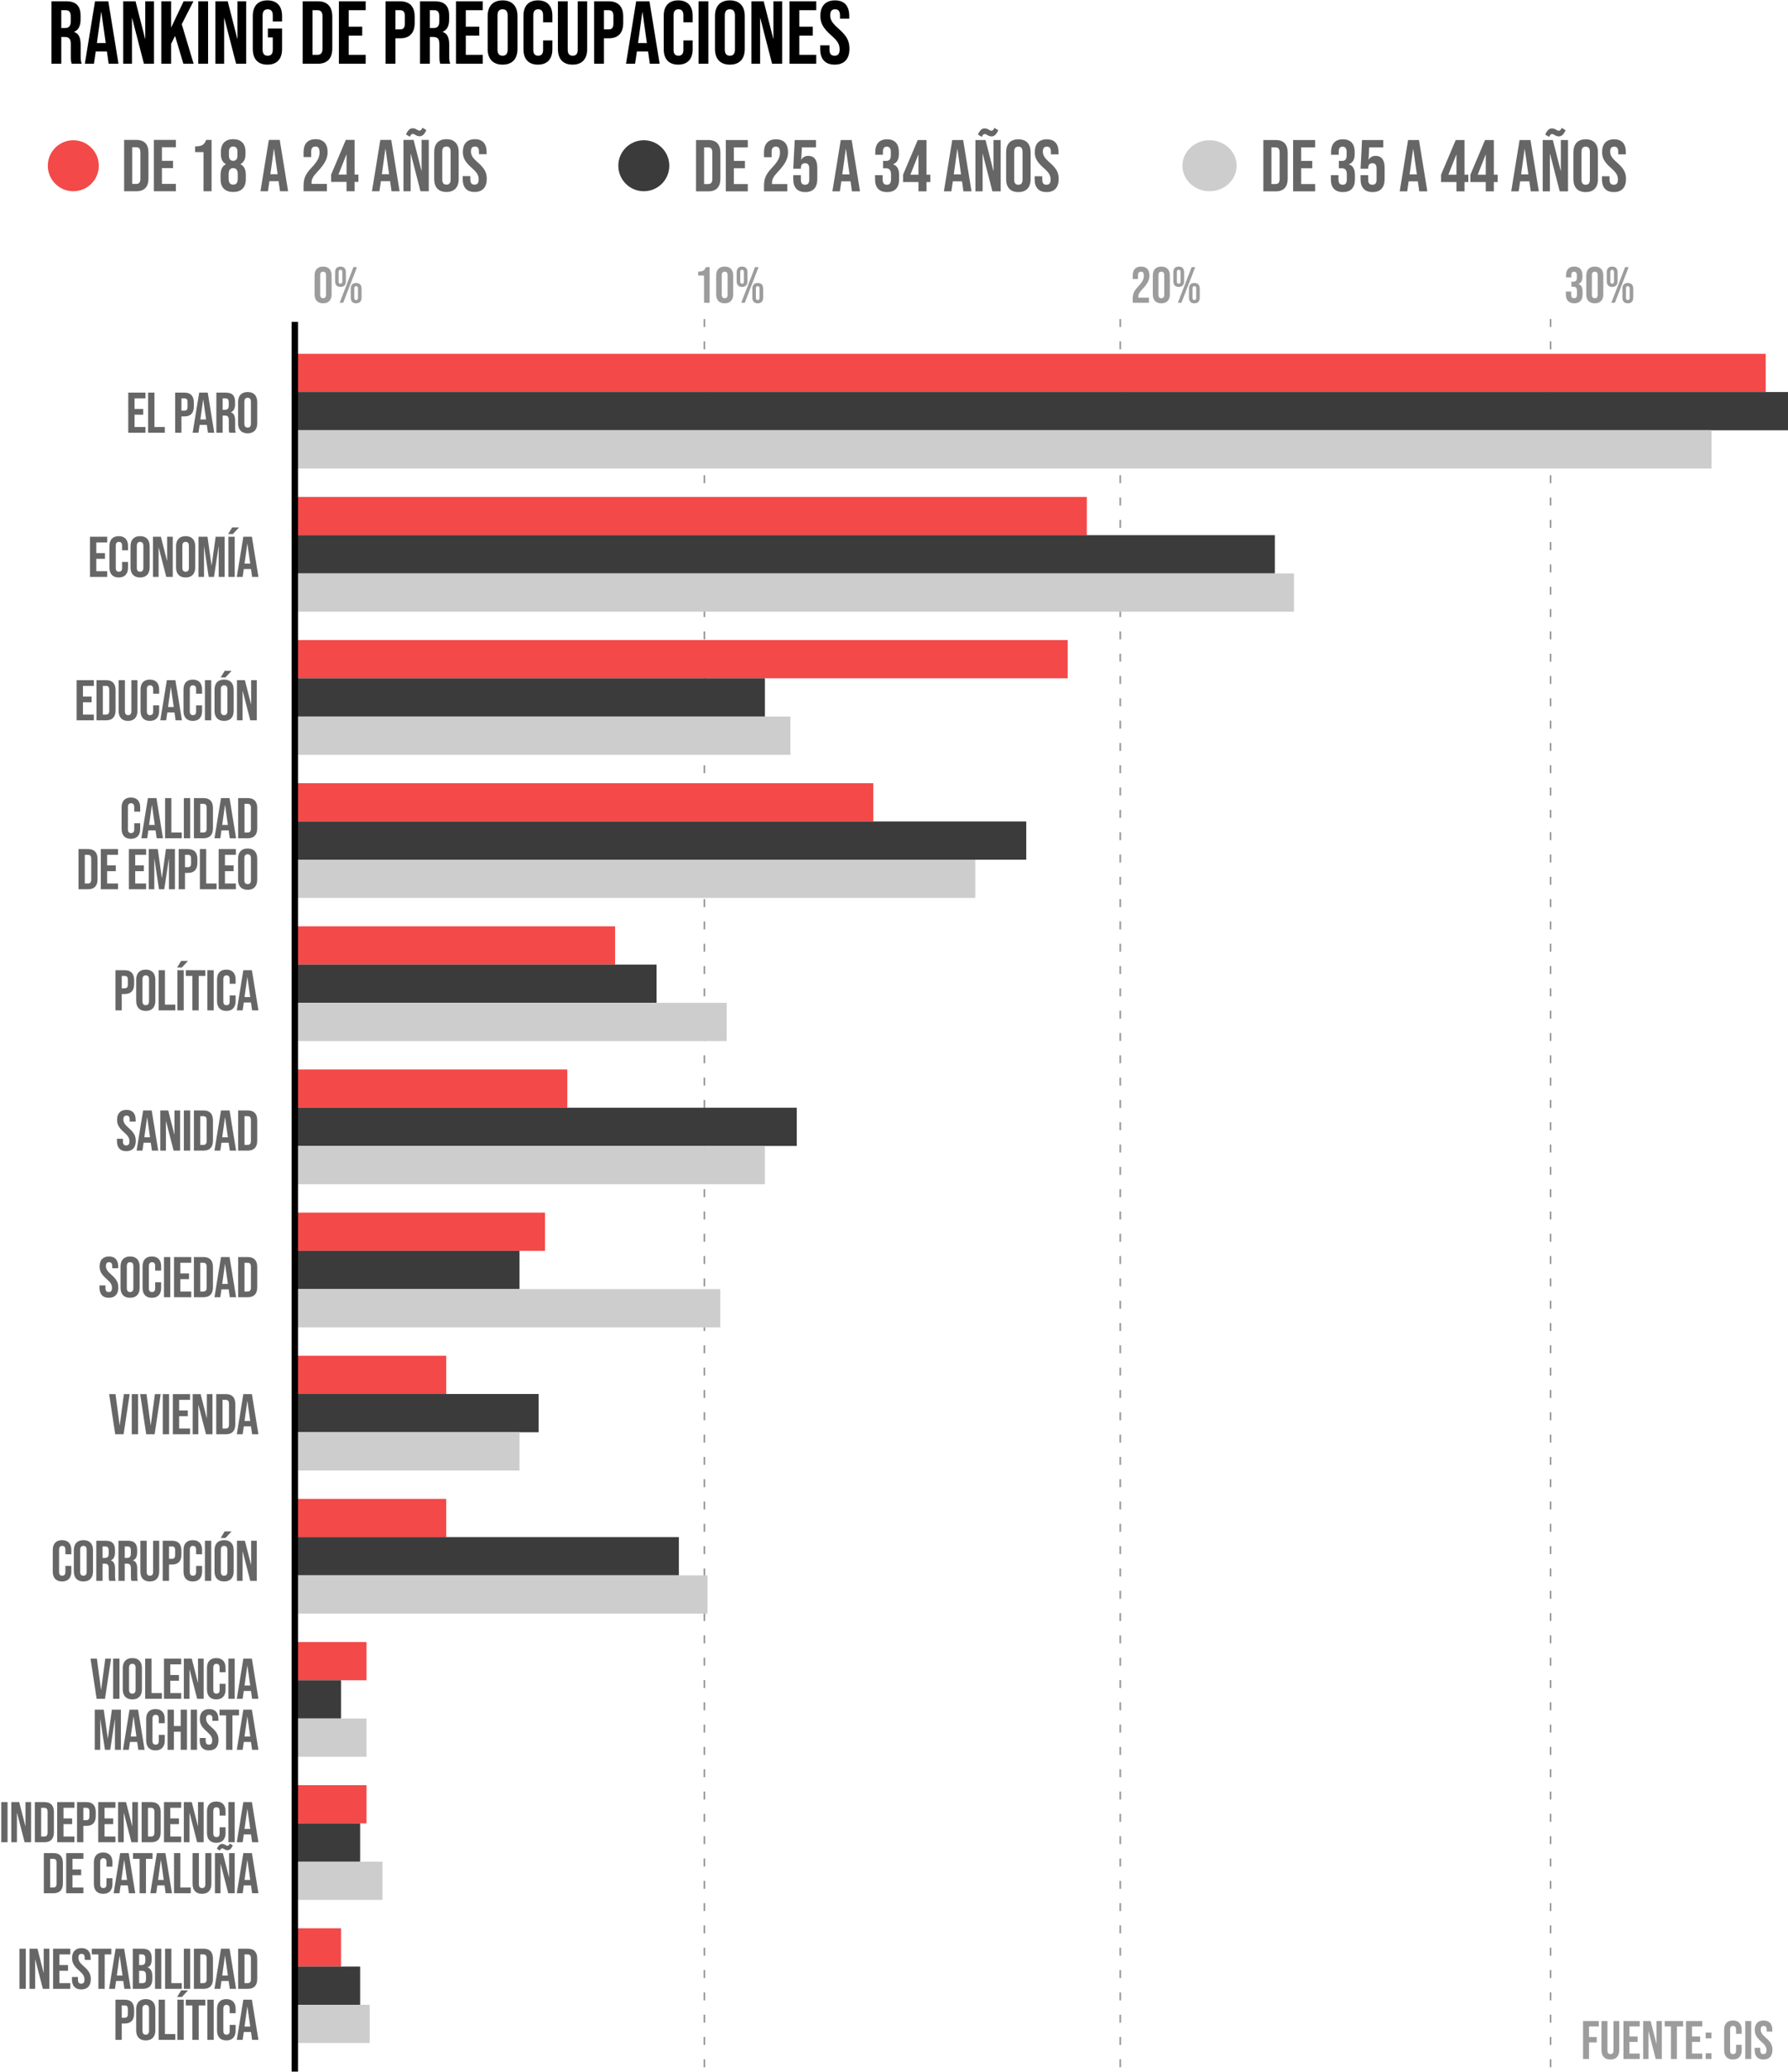 <?xml version="1.0" encoding="UTF-8"?>
<svg width="561px" height="650px" viewBox="0 0 561 650" version="1.1" xmlns="http://www.w3.org/2000/svg" xmlns:xlink="http://www.w3.org/1999/xlink">
    <!-- Generator: Sketch 53.1 (72631) - https://sketchapp.com -->
    <title>Group 32</title>
    <desc>Created with Sketch.</desc>
    <g id="Welcome" stroke="none" stroke-width="1" fill="none" fill-rule="evenodd">
        <g id="Desktop-HD-Copy-10" transform="translate(-429, -20715)">
            <g id="Group-32" transform="translate(429.39, 20715.12)">
                <path d="M38.553,59.88 L38.553,43.78 L42.417,43.78 C44.947,43.78 46.189,45.183 46.189,47.759 L46.189,55.901 C46.189,58.477 44.947,59.88 42.417,59.88 L38.553,59.88 Z M41.083,57.58 L42.371,57.58 C43.176,57.58 43.659,57.166 43.659,56.016 L43.659,47.644 C43.659,46.494 43.176,46.08 42.371,46.08 L41.083,46.08 L41.083,57.58 Z M47.891,59.88 L47.891,43.78 L54.791,43.78 L54.791,46.08 L50.421,46.08 L50.421,50.335 L53.894,50.335 L53.894,52.635 L50.421,52.635 L50.421,57.58 L54.791,57.58 L54.791,59.88 L47.891,59.88 Z M63.462,59.88 L63.462,47.598 L60.817,47.598 L60.817,45.804 C62.956,45.804 63.715,45.344 64.29,43.78 L65.992,43.78 L65.992,59.88 L63.462,59.88 Z M72.777,60.11 C70.224,60.11 68.821,58.707 68.821,56.131 L68.821,54.705 C68.821,53.164 69.281,52.037 70.477,51.416 L70.477,51.37 C69.419,50.795 68.913,49.783 68.913,48.196 L68.913,47.529 C68.913,44.953 70.316,43.55 72.777,43.55 C75.238,43.55 76.641,44.953 76.641,47.529 L76.641,48.196 C76.641,49.783 76.112,50.795 75.077,51.37 L75.077,51.416 C76.273,52.037 76.733,53.164 76.733,54.705 L76.733,56.131 C76.733,58.707 75.33,60.11 72.777,60.11 Z M72.777,50.335 C73.651,50.335 74.111,49.783 74.111,48.725 L74.111,47.46 C74.111,46.402 73.651,45.85 72.777,45.85 C71.903,45.85 71.443,46.402 71.443,47.46 L71.443,48.725 C71.443,49.783 71.903,50.335 72.777,50.335 Z M72.777,57.81 C73.72,57.81 74.203,57.212 74.203,55.993 L74.203,54.452 C74.203,53.233 73.72,52.635 72.777,52.635 C71.834,52.635 71.351,53.233 71.351,54.452 L71.351,55.993 C71.351,57.212 71.834,57.81 72.777,57.81 Z M81.333,59.88 L83.955,43.78 L87.382,43.78 L90.004,59.88 L87.474,59.88 L87.014,56.683 L87.014,56.729 L84.139,56.729 L83.679,59.88 L81.333,59.88 Z M84.438,54.544 L86.715,54.544 L85.588,46.586 L85.542,46.586 L84.438,54.544 Z M94.857,59.88 L94.857,58.132 C94.857,55.832 95.501,54.429 97.387,52.451 C99.319,50.404 99.871,49.185 99.871,47.69 C99.871,46.241 99.365,45.85 98.56,45.85 C97.755,45.85 97.249,46.287 97.249,47.437 L97.249,49.162 L94.857,49.162 L94.857,47.598 C94.857,45.022 96.145,43.55 98.629,43.55 C101.113,43.55 102.401,45.022 102.401,47.598 C102.401,49.507 101.619,51.209 99.273,53.693 C97.755,55.303 97.364,56.108 97.364,57.235 L97.364,57.58 L102.171,57.58 L102.171,59.88 L94.857,59.88 Z M108.335,59.88 L108.335,56.959 L103.505,56.959 L103.505,54.659 L108.105,43.78 L110.865,43.78 L110.865,54.659 L112.061,54.659 L112.061,56.959 L110.865,56.959 L110.865,59.88 L108.335,59.88 Z M105.805,54.659 L108.335,54.659 L108.335,48.38 L108.289,48.38 L105.805,54.659 Z M116.316,59.88 L118.938,43.78 L122.365,43.78 L124.987,59.88 L122.457,59.88 L121.997,56.683 L121.997,56.729 L119.122,56.729 L118.662,59.88 L116.316,59.88 Z M119.421,54.544 L121.698,54.544 L120.571,46.586 L120.525,46.586 L119.421,54.544 Z M128.207,42.791 L126.988,42.055 C127.563,40.767 128.207,40.123 129.081,40.123 C129.702,40.123 130.116,40.353 130.461,40.56 C130.737,40.721 130.967,40.859 131.243,40.859 C131.611,40.859 131.864,40.606 132.163,39.962 L133.382,40.698 C132.807,41.986 132.163,42.63 131.289,42.63 C130.668,42.63 130.254,42.4 129.909,42.193 C129.633,42.032 129.403,41.894 129.127,41.894 C128.759,41.894 128.506,42.147 128.207,42.791 Z M126.206,59.88 L126.206,43.78 L129.38,43.78 L131.841,53.417 L131.887,53.417 L131.887,43.78 L134.141,43.78 L134.141,59.88 L131.542,59.88 L128.506,48.127 L128.46,48.127 L128.46,59.88 L126.206,59.88 Z M139.684,60.11 C137.2,60.11 135.843,58.638 135.843,56.062 L135.843,47.598 C135.843,45.022 137.2,43.55 139.684,43.55 C142.168,43.55 143.525,45.022 143.525,47.598 L143.525,56.062 C143.525,58.638 142.168,60.11 139.684,60.11 Z M139.684,57.81 C140.489,57.81 140.995,57.373 140.995,56.223 L140.995,47.437 C140.995,46.287 140.489,45.85 139.684,45.85 C138.879,45.85 138.373,46.287 138.373,47.437 L138.373,56.223 C138.373,57.373 138.879,57.81 139.684,57.81 Z M148.516,60.11 C146.032,60.11 144.79,58.638 144.79,56.062 L144.79,55.142 L147.182,55.142 L147.182,56.246 C147.182,57.396 147.688,57.81 148.493,57.81 C149.298,57.81 149.804,57.396 149.804,56.2 C149.804,54.866 149.298,54.015 147.642,52.566 C145.526,50.703 144.836,49.392 144.836,47.552 C144.836,45.022 146.147,43.55 148.608,43.55 C151.069,43.55 152.288,45.022 152.288,47.598 L152.288,48.265 L149.896,48.265 L149.896,47.437 C149.896,46.287 149.436,45.85 148.631,45.85 C147.826,45.85 147.366,46.287 147.366,47.391 C147.366,48.564 147.895,49.415 149.551,50.864 C151.667,52.727 152.334,54.015 152.334,56.016 C152.334,58.638 151,60.11 148.516,60.11 Z" id="de18a24años" fill="#000000" fill-rule="nonzero" opacity="0.6"></path>
                <circle id="Oval-Copy-5" fill="#F34949" cx="22.61" cy="51.88" r="8"></circle>
                <path d="M218,59.918 L218,43.818 L221.864,43.818 C224.394,43.818 225.636,45.221 225.636,47.797 L225.636,55.939 C225.636,58.515 224.394,59.918 221.864,59.918 L218,59.918 Z M220.53,57.618 L221.818,57.618 C222.623,57.618 223.106,57.204 223.106,56.054 L223.106,47.682 C223.106,46.532 222.623,46.118 221.818,46.118 L220.53,46.118 L220.53,57.618 Z M227.338,59.918 L227.338,43.818 L234.238,43.818 L234.238,46.118 L229.868,46.118 L229.868,50.373 L233.341,50.373 L233.341,52.673 L229.868,52.673 L229.868,57.618 L234.238,57.618 L234.238,59.918 L227.338,59.918 Z M239.321,59.918 L239.321,58.17 C239.321,55.87 239.965,54.467 241.851,52.489 C243.783,50.442 244.335,49.223 244.335,47.728 C244.335,46.279 243.829,45.888 243.024,45.888 C242.219,45.888 241.713,46.325 241.713,47.475 L241.713,49.2 L239.321,49.2 L239.321,47.636 C239.321,45.06 240.609,43.588 243.093,43.588 C245.577,43.588 246.865,45.06 246.865,47.636 C246.865,49.545 246.083,51.247 243.737,53.731 C242.219,55.341 241.828,56.146 241.828,57.273 L241.828,57.618 L246.635,57.618 L246.635,59.918 L239.321,59.918 Z M252.27,60.148 C249.786,60.148 248.498,58.676 248.498,56.1 L248.498,54.835 L250.89,54.835 L250.89,56.284 C250.89,57.434 251.396,57.848 252.201,57.848 C253.006,57.848 253.512,57.434 253.512,56.284 L253.512,52.673 C253.512,51.523 253.006,51.086 252.201,51.086 C251.396,51.086 250.89,51.523 250.89,52.673 L250.89,52.811 L248.498,52.811 L248.958,43.818 L255.628,43.818 L255.628,46.118 L251.212,46.118 L251.005,49.959 L251.051,49.959 C251.511,49.2 252.224,48.786 253.236,48.786 C255.099,48.786 256.042,50.097 256.042,52.466 L256.042,56.1 C256.042,58.676 254.754,60.148 252.27,60.148 Z M260.78,59.918 L263.402,43.818 L266.829,43.818 L269.451,59.918 L266.921,59.918 L266.461,56.721 L266.461,56.767 L263.586,56.767 L263.126,59.918 L260.78,59.918 Z M263.885,54.582 L266.162,54.582 L265.035,46.624 L264.989,46.624 L263.885,54.582 Z M277.938,60.148 C275.454,60.148 274.166,58.722 274.166,56.146 L274.166,54.835 L276.558,54.835 L276.558,56.261 C276.558,57.411 277.064,57.848 277.869,57.848 C278.674,57.848 279.18,57.457 279.18,56.031 L279.18,54.72 C279.18,53.225 278.674,52.673 277.524,52.673 L276.673,52.673 L276.673,50.373 L277.593,50.373 C278.536,50.373 279.111,49.959 279.111,48.671 L279.111,47.498 C279.111,46.348 278.582,45.888 277.846,45.888 C277.11,45.888 276.627,46.325 276.627,47.383 L276.627,48.441 L274.235,48.441 L274.235,47.59 C274.235,45.014 275.523,43.588 277.938,43.588 C280.353,43.588 281.641,44.991 281.641,47.567 L281.641,48.142 C281.641,49.867 281.089,50.925 279.847,51.385 L279.847,51.431 C281.204,51.937 281.71,53.11 281.71,54.743 L281.71,56.169 C281.71,58.745 280.422,60.148 277.938,60.148 Z M287.782,59.918 L287.782,56.997 L282.952,56.997 L282.952,54.697 L287.552,43.818 L290.312,43.818 L290.312,54.697 L291.508,54.697 L291.508,56.997 L290.312,56.997 L290.312,59.918 L287.782,59.918 Z M285.252,54.697 L287.782,54.697 L287.782,48.418 L287.736,48.418 L285.252,54.697 Z M295.763,59.918 L298.385,43.818 L301.812,43.818 L304.434,59.918 L301.904,59.918 L301.444,56.721 L301.444,56.767 L298.569,56.767 L298.109,59.918 L295.763,59.918 Z M298.868,54.582 L301.145,54.582 L300.018,46.624 L299.972,46.624 L298.868,54.582 Z M307.654,42.829 L306.435,42.093 C307.01,40.805 307.654,40.161 308.528,40.161 C309.149,40.161 309.563,40.391 309.908,40.598 C310.184,40.759 310.414,40.897 310.69,40.897 C311.058,40.897 311.311,40.644 311.61,40 L312.829,40.736 C312.254,42.024 311.61,42.668 310.736,42.668 C310.115,42.668 309.701,42.438 309.356,42.231 C309.08,42.07 308.85,41.932 308.574,41.932 C308.206,41.932 307.953,42.185 307.654,42.829 Z M305.653,59.918 L305.653,43.818 L308.827,43.818 L311.288,53.455 L311.334,53.455 L311.334,43.818 L313.588,43.818 L313.588,59.918 L310.989,59.918 L307.953,48.165 L307.907,48.165 L307.907,59.918 L305.653,59.918 Z M319.131,60.148 C316.647,60.148 315.29,58.676 315.29,56.1 L315.29,47.636 C315.29,45.06 316.647,43.588 319.131,43.588 C321.615,43.588 322.972,45.06 322.972,47.636 L322.972,56.1 C322.972,58.676 321.615,60.148 319.131,60.148 Z M319.131,57.848 C319.936,57.848 320.442,57.411 320.442,56.261 L320.442,47.475 C320.442,46.325 319.936,45.888 319.131,45.888 C318.326,45.888 317.82,46.325 317.82,47.475 L317.82,56.261 C317.82,57.411 318.326,57.848 319.131,57.848 Z M327.963,60.148 C325.479,60.148 324.237,58.676 324.237,56.1 L324.237,55.18 L326.629,55.18 L326.629,56.284 C326.629,57.434 327.135,57.848 327.94,57.848 C328.745,57.848 329.251,57.434 329.251,56.238 C329.251,54.904 328.745,54.053 327.089,52.604 C324.973,50.741 324.283,49.43 324.283,47.59 C324.283,45.06 325.594,43.588 328.055,43.588 C330.516,43.588 331.735,45.06 331.735,47.636 L331.735,48.303 L329.343,48.303 L329.343,47.475 C329.343,46.325 328.883,45.888 328.078,45.888 C327.273,45.888 326.813,46.325 326.813,47.429 C326.813,48.602 327.342,49.453 328.998,50.902 C331.114,52.765 331.781,54.053 331.781,56.054 C331.781,58.676 330.447,60.148 327.963,60.148 Z" id="de25a34años" fill="#000000" fill-rule="nonzero" opacity="0.6"></path>
                <path d="M396,59.918 L396,43.818 L399.864,43.818 C402.394,43.818 403.636,45.221 403.636,47.797 L403.636,55.939 C403.636,58.515 402.394,59.918 399.864,59.918 L396,59.918 Z M398.53,57.618 L399.818,57.618 C400.623,57.618 401.106,57.204 401.106,56.054 L401.106,47.682 C401.106,46.532 400.623,46.118 399.818,46.118 L398.53,46.118 L398.53,57.618 Z M405.338,59.918 L405.338,43.818 L412.238,43.818 L412.238,46.118 L407.868,46.118 L407.868,50.373 L411.341,50.373 L411.341,52.673 L407.868,52.673 L407.868,57.618 L412.238,57.618 L412.238,59.918 L405.338,59.918 Z M420.955,60.148 C418.471,60.148 417.183,58.722 417.183,56.146 L417.183,54.835 L419.575,54.835 L419.575,56.261 C419.575,57.411 420.081,57.848 420.886,57.848 C421.691,57.848 422.197,57.457 422.197,56.031 L422.197,54.72 C422.197,53.225 421.691,52.673 420.541,52.673 L419.69,52.673 L419.69,50.373 L420.61,50.373 C421.553,50.373 422.128,49.959 422.128,48.671 L422.128,47.498 C422.128,46.348 421.599,45.888 420.863,45.888 C420.127,45.888 419.644,46.325 419.644,47.383 L419.644,48.441 L417.252,48.441 L417.252,47.59 C417.252,45.014 418.54,43.588 420.955,43.588 C423.37,43.588 424.658,44.991 424.658,47.567 L424.658,48.142 C424.658,49.867 424.106,50.925 422.864,51.385 L422.864,51.431 C424.221,51.937 424.727,53.11 424.727,54.743 L424.727,56.169 C424.727,58.745 423.439,60.148 420.955,60.148 Z M430.27,60.148 C427.786,60.148 426.498,58.676 426.498,56.1 L426.498,54.835 L428.89,54.835 L428.89,56.284 C428.89,57.434 429.396,57.848 430.201,57.848 C431.006,57.848 431.512,57.434 431.512,56.284 L431.512,52.673 C431.512,51.523 431.006,51.086 430.201,51.086 C429.396,51.086 428.89,51.523 428.89,52.673 L428.89,52.811 L426.498,52.811 L426.958,43.818 L433.628,43.818 L433.628,46.118 L429.212,46.118 L429.005,49.959 L429.051,49.959 C429.511,49.2 430.224,48.786 431.236,48.786 C433.099,48.786 434.042,50.097 434.042,52.466 L434.042,56.1 C434.042,58.676 432.754,60.148 430.27,60.148 Z M438.78,59.918 L441.402,43.818 L444.829,43.818 L447.451,59.918 L444.921,59.918 L444.461,56.721 L444.461,56.767 L441.586,56.767 L441.126,59.918 L438.78,59.918 Z M441.885,54.582 L444.162,54.582 L443.035,46.624 L442.989,46.624 L441.885,54.582 Z M456.582,59.918 L456.582,56.997 L451.752,56.997 L451.752,54.697 L456.352,43.818 L459.112,43.818 L459.112,54.697 L460.308,54.697 L460.308,56.997 L459.112,56.997 L459.112,59.918 L456.582,59.918 Z M454.052,54.697 L456.582,54.697 L456.582,48.418 L456.536,48.418 L454.052,54.697 Z M465.782,59.918 L465.782,56.997 L460.952,56.997 L460.952,54.697 L465.552,43.818 L468.312,43.818 L468.312,54.697 L469.508,54.697 L469.508,56.997 L468.312,56.997 L468.312,59.918 L465.782,59.918 Z M463.252,54.697 L465.782,54.697 L465.782,48.418 L465.736,48.418 L463.252,54.697 Z M473.763,59.918 L476.385,43.818 L479.812,43.818 L482.434,59.918 L479.904,59.918 L479.444,56.721 L479.444,56.767 L476.569,56.767 L476.109,59.918 L473.763,59.918 Z M476.868,54.582 L479.145,54.582 L478.018,46.624 L477.972,46.624 L476.868,54.582 Z M485.654,42.829 L484.435,42.093 C485.01,40.805 485.654,40.161 486.528,40.161 C487.149,40.161 487.563,40.391 487.908,40.598 C488.184,40.759 488.414,40.897 488.69,40.897 C489.058,40.897 489.311,40.644 489.61,40 L490.829,40.736 C490.254,42.024 489.61,42.668 488.736,42.668 C488.115,42.668 487.701,42.438 487.356,42.231 C487.08,42.07 486.85,41.932 486.574,41.932 C486.206,41.932 485.953,42.185 485.654,42.829 Z M483.653,59.918 L483.653,43.818 L486.827,43.818 L489.288,53.455 L489.334,53.455 L489.334,43.818 L491.588,43.818 L491.588,59.918 L488.989,59.918 L485.953,48.165 L485.907,48.165 L485.907,59.918 L483.653,59.918 Z M497.131,60.148 C494.647,60.148 493.29,58.676 493.29,56.1 L493.29,47.636 C493.29,45.06 494.647,43.588 497.131,43.588 C499.615,43.588 500.972,45.06 500.972,47.636 L500.972,56.1 C500.972,58.676 499.615,60.148 497.131,60.148 Z M497.131,57.848 C497.936,57.848 498.442,57.411 498.442,56.261 L498.442,47.475 C498.442,46.325 497.936,45.888 497.131,45.888 C496.326,45.888 495.82,46.325 495.82,47.475 L495.82,56.261 C495.82,57.411 496.326,57.848 497.131,57.848 Z M505.963,60.148 C503.479,60.148 502.237,58.676 502.237,56.1 L502.237,55.18 L504.629,55.18 L504.629,56.284 C504.629,57.434 505.135,57.848 505.94,57.848 C506.745,57.848 507.251,57.434 507.251,56.238 C507.251,54.904 506.745,54.053 505.089,52.604 C502.973,50.741 502.283,49.43 502.283,47.59 C502.283,45.06 503.594,43.588 506.055,43.588 C508.516,43.588 509.735,45.06 509.735,47.636 L509.735,48.303 L507.343,48.303 L507.343,47.475 C507.343,46.325 506.883,45.888 506.078,45.888 C505.273,45.888 504.813,46.325 504.813,47.429 C504.813,48.602 505.342,49.453 506.998,50.902 C509.114,52.765 509.781,54.053 509.781,56.054 C509.781,58.676 508.447,60.148 505.963,60.148 Z" id="de35a44años" fill="#000000" fill-rule="nonzero" opacity="0.6"></path>
                <circle id="Oval-Copy-6" fill="#3B3B3B" cx="201.61" cy="51.88" r="8"></circle>
                <ellipse id="Oval-Copy-7" fill="#CECDCD" cx="379.11" cy="51.88" rx="8.5" ry="8"></ellipse>
                <path d="M220.506,94.88 L220.506,86.336 L218.666,86.336 L218.666,85.088 C220.154,85.088 220.682,84.768 221.082,83.68 L222.266,83.68 L222.266,94.88 L220.506,94.88 Z M226.986,95.04 C225.258,95.04 224.314,94.016 224.314,92.224 L224.314,86.336 C224.314,84.544 225.258,83.52 226.986,83.52 C228.714,83.52 229.658,84.544 229.658,86.336 L229.658,92.224 C229.658,94.016 228.714,95.04 226.986,95.04 Z M226.986,93.44 C227.546,93.44 227.898,93.136 227.898,92.336 L227.898,86.224 C227.898,85.424 227.546,85.12 226.986,85.12 C226.426,85.12 226.074,85.424 226.074,86.224 L226.074,92.336 C226.074,93.136 226.426,93.44 226.986,93.44 Z M232.442,89.904 C231.338,89.904 230.746,89.264 230.746,88.112 L230.746,85.312 C230.746,84.16 231.338,83.52 232.442,83.52 C233.546,83.52 234.138,84.16 234.138,85.312 L234.138,88.112 C234.138,89.264 233.546,89.904 232.442,89.904 Z M232.17,94.88 L236.506,83.68 L237.626,83.68 L233.29,94.88 L232.17,94.88 Z M232.442,88.896 C232.794,88.896 233.018,88.688 233.018,88.192 L233.018,85.232 C233.018,84.736 232.794,84.528 232.442,84.528 C232.074,84.528 231.866,84.736 231.866,85.232 L231.866,88.192 C231.866,88.688 232.074,88.896 232.442,88.896 Z M237.354,95.04 C236.25,95.04 235.658,94.4 235.658,93.248 L235.658,90.448 C235.658,89.296 236.25,88.656 237.354,88.656 C238.458,88.656 239.05,89.296 239.05,90.448 L239.05,93.248 C239.05,94.4 238.458,95.04 237.354,95.04 Z M237.354,94.032 C237.706,94.032 237.93,93.824 237.93,93.328 L237.93,90.368 C237.93,89.872 237.706,89.664 237.354,89.664 C236.986,89.664 236.778,89.872 236.778,90.368 L236.778,93.328 C236.778,93.824 236.986,94.032 237.354,94.032 Z" id="10%" fill="#9C9C9C" fill-rule="nonzero"></path>
                <path d="M355.01,94.88 L355.01,93.664 C355.01,92.064 355.458,91.088 356.77,89.712 C358.114,88.288 358.498,87.44 358.498,86.4 C358.498,85.392 358.146,85.12 357.586,85.12 C357.026,85.12 356.674,85.424 356.674,86.224 L356.674,87.424 L355.01,87.424 L355.01,86.336 C355.01,84.544 355.906,83.52 357.634,83.52 C359.362,83.52 360.258,84.544 360.258,86.336 C360.258,87.664 359.714,88.848 358.082,90.576 C357.026,91.696 356.754,92.256 356.754,93.04 L356.754,93.28 L360.098,93.28 L360.098,94.88 L355.01,94.88 Z M363.986,95.04 C362.258,95.04 361.314,94.016 361.314,92.224 L361.314,86.336 C361.314,84.544 362.258,83.52 363.986,83.52 C365.714,83.52 366.658,84.544 366.658,86.336 L366.658,92.224 C366.658,94.016 365.714,95.04 363.986,95.04 Z M363.986,93.44 C364.546,93.44 364.898,93.136 364.898,92.336 L364.898,86.224 C364.898,85.424 364.546,85.12 363.986,85.12 C363.426,85.12 363.074,85.424 363.074,86.224 L363.074,92.336 C363.074,93.136 363.426,93.44 363.986,93.44 Z M369.442,89.904 C368.338,89.904 367.746,89.264 367.746,88.112 L367.746,85.312 C367.746,84.16 368.338,83.52 369.442,83.52 C370.546,83.52 371.138,84.16 371.138,85.312 L371.138,88.112 C371.138,89.264 370.546,89.904 369.442,89.904 Z M369.17,94.88 L373.506,83.68 L374.626,83.68 L370.29,94.88 L369.17,94.88 Z M369.442,88.896 C369.794,88.896 370.018,88.688 370.018,88.192 L370.018,85.232 C370.018,84.736 369.794,84.528 369.442,84.528 C369.074,84.528 368.866,84.736 368.866,85.232 L368.866,88.192 C368.866,88.688 369.074,88.896 369.442,88.896 Z M374.354,95.04 C373.25,95.04 372.658,94.4 372.658,93.248 L372.658,90.448 C372.658,89.296 373.25,88.656 374.354,88.656 C375.458,88.656 376.05,89.296 376.05,90.448 L376.05,93.248 C376.05,94.4 375.458,95.04 374.354,95.04 Z M374.354,94.032 C374.706,94.032 374.93,93.824 374.93,93.328 L374.93,90.368 C374.93,89.872 374.706,89.664 374.354,89.664 C373.986,89.664 373.778,89.872 373.778,90.368 L373.778,93.328 C373.778,93.824 373.986,94.032 374.354,94.032 Z" id="20%" fill="#9C9C9C" fill-rule="nonzero"></path>
                <path d="M493.538,95.04 C491.81,95.04 490.914,94.048 490.914,92.256 L490.914,91.344 L492.578,91.344 L492.578,92.336 C492.578,93.136 492.93,93.44 493.49,93.44 C494.05,93.44 494.402,93.168 494.402,92.176 L494.402,91.264 C494.402,90.224 494.05,89.84 493.25,89.84 L492.658,89.84 L492.658,88.24 L493.298,88.24 C493.954,88.24 494.354,87.952 494.354,87.056 L494.354,86.24 C494.354,85.44 493.986,85.12 493.474,85.12 C492.962,85.12 492.626,85.424 492.626,86.16 L492.626,86.896 L490.962,86.896 L490.962,86.304 C490.962,84.512 491.858,83.52 493.538,83.52 C495.218,83.52 496.114,84.496 496.114,86.288 L496.114,86.688 C496.114,87.888 495.73,88.624 494.866,88.944 L494.866,88.976 C495.81,89.328 496.162,90.144 496.162,91.28 L496.162,92.272 C496.162,94.064 495.266,95.04 493.538,95.04 Z M499.986,95.04 C498.258,95.04 497.314,94.016 497.314,92.224 L497.314,86.336 C497.314,84.544 498.258,83.52 499.986,83.52 C501.714,83.52 502.658,84.544 502.658,86.336 L502.658,92.224 C502.658,94.016 501.714,95.04 499.986,95.04 Z M499.986,93.44 C500.546,93.44 500.898,93.136 500.898,92.336 L500.898,86.224 C500.898,85.424 500.546,85.12 499.986,85.12 C499.426,85.12 499.074,85.424 499.074,86.224 L499.074,92.336 C499.074,93.136 499.426,93.44 499.986,93.44 Z M505.442,89.904 C504.338,89.904 503.746,89.264 503.746,88.112 L503.746,85.312 C503.746,84.16 504.338,83.52 505.442,83.52 C506.546,83.52 507.138,84.16 507.138,85.312 L507.138,88.112 C507.138,89.264 506.546,89.904 505.442,89.904 Z M505.17,94.88 L509.506,83.68 L510.626,83.68 L506.29,94.88 L505.17,94.88 Z M505.442,88.896 C505.794,88.896 506.018,88.688 506.018,88.192 L506.018,85.232 C506.018,84.736 505.794,84.528 505.442,84.528 C505.074,84.528 504.866,84.736 504.866,85.232 L504.866,88.192 C504.866,88.688 505.074,88.896 505.442,88.896 Z M510.354,95.04 C509.25,95.04 508.658,94.4 508.658,93.248 L508.658,90.448 C508.658,89.296 509.25,88.656 510.354,88.656 C511.458,88.656 512.05,89.296 512.05,90.448 L512.05,93.248 C512.05,94.4 511.458,95.04 510.354,95.04 Z M510.354,94.032 C510.706,94.032 510.93,93.824 510.93,93.328 L510.93,90.368 C510.93,89.872 510.706,89.664 510.354,89.664 C509.986,89.664 509.778,89.872 509.778,90.368 L509.778,93.328 C509.778,93.824 509.986,94.032 510.354,94.032 Z" id="30%" fill="#9C9C9C" fill-rule="nonzero"></path>
                <path d="M100.986,95.04 C99.258,95.04 98.314,94.016 98.314,92.224 L98.314,86.336 C98.314,84.544 99.258,83.52 100.986,83.52 C102.714,83.52 103.658,84.544 103.658,86.336 L103.658,92.224 C103.658,94.016 102.714,95.04 100.986,95.04 Z M100.986,93.44 C101.546,93.44 101.898,93.136 101.898,92.336 L101.898,86.224 C101.898,85.424 101.546,85.12 100.986,85.12 C100.426,85.12 100.074,85.424 100.074,86.224 L100.074,92.336 C100.074,93.136 100.426,93.44 100.986,93.44 Z M106.442,89.904 C105.338,89.904 104.746,89.264 104.746,88.112 L104.746,85.312 C104.746,84.16 105.338,83.52 106.442,83.52 C107.546,83.52 108.138,84.16 108.138,85.312 L108.138,88.112 C108.138,89.264 107.546,89.904 106.442,89.904 Z M106.17,94.88 L110.506,83.68 L111.626,83.68 L107.29,94.88 L106.17,94.88 Z M106.442,88.896 C106.794,88.896 107.018,88.688 107.018,88.192 L107.018,85.232 C107.018,84.736 106.794,84.528 106.442,84.528 C106.074,84.528 105.866,84.736 105.866,85.232 L105.866,88.192 C105.866,88.688 106.074,88.896 106.442,88.896 Z M111.354,95.04 C110.25,95.04 109.658,94.4 109.658,93.248 L109.658,90.448 C109.658,89.296 110.25,88.656 111.354,88.656 C112.458,88.656 113.05,89.296 113.05,90.448 L113.05,93.248 C113.05,94.4 112.458,95.04 111.354,95.04 Z M111.354,94.032 C111.706,94.032 111.93,93.824 111.93,93.328 L111.93,90.368 C111.93,89.872 111.706,89.664 111.354,89.664 C110.986,89.664 110.778,89.872 110.778,90.368 L110.778,93.328 C110.778,93.824 110.986,94.032 111.354,94.032 Z" id="0%" fill="#9C9C9C" fill-rule="nonzero"></path>
                <path d="M220.61,100.231 L220.61,649.787" id="Line-Copy" stroke="#979797" stroke-width="0.5" stroke-linecap="square" stroke-dasharray="2,5"></path>
                <path d="M351.11,100.231 L351.11,649.787" id="Line-Copy-10" stroke="#979797" stroke-width="0.5" stroke-linecap="square" stroke-dasharray="2,5"></path>
                <path d="M486.11,100.229 L486.11,649.787" id="Line-Copy-11" stroke="#979797" stroke-width="0.5" stroke-linecap="square" stroke-dasharray="2,5"></path>
                <g id="Group-13" transform="translate(92.61, 110.88)">
                    <rect id="Rectangle" fill="#F34949" x="0" y="0" width="461" height="12"></rect>
                    <rect id="Rectangle-Copy" fill="#3B3B3B" x="0" y="12" width="468" height="12"></rect>
                    <rect id="Rectangle-Copy-2" fill="#CECDCD" x="0" y="24" width="444" height="12"></rect>
                </g>
                <g id="Group-14" transform="translate(92.61, 155.789)">
                    <rect id="Rectangle-Copy-34" fill="#F34949" x="0" y="0" width="248" height="12"></rect>
                    <rect id="Rectangle-Copy-36" fill="#3B3B3B" x="0" y="12" width="307" height="12"></rect>
                    <rect id="Rectangle-Copy-37" fill="#CECDCD" x="0" y="24" width="313" height="12"></rect>
                </g>
                <g id="Group-15" transform="translate(92.61, 200.698)">
                    <rect id="Rectangle-Copy-38" fill="#F34949" x="0" y="0" width="242" height="12"></rect>
                    <rect id="Rectangle-Copy-39" fill="#3B3B3B" x="0" y="12" width="147" height="12"></rect>
                    <rect id="Rectangle-Copy-40" fill="#CECDCD" x="0" y="24" width="155" height="12"></rect>
                </g>
                <g id="Group-18" transform="translate(92.61, 245.607)">
                    <rect id="Rectangle-Copy-41" fill="#F34949" x="0" y="0" width="181" height="12"></rect>
                    <rect id="Rectangle-Copy-42" fill="#3B3B3B" x="0" y="12" width="229" height="12"></rect>
                    <rect id="Rectangle-Copy-43" fill="#CECDCD" x="0" y="24" width="213" height="12"></rect>
                </g>
                <g id="Group-19" transform="translate(92.61, 290.516)">
                    <rect id="Rectangle-Copy-44" fill="#F34949" x="0" y="0" width="100" height="12"></rect>
                    <rect id="Rectangle-Copy-45" fill="#3B3B3B" x="0" y="12" width="113" height="12"></rect>
                    <rect id="Rectangle-Copy-46" fill="#CECDCD" x="0" y="24" width="135" height="12"></rect>
                </g>
                <g id="Group-20" transform="translate(92.61, 335.425)">
                    <rect id="Rectangle-Copy-47" fill="#F34949" x="0" y="0" width="85" height="12"></rect>
                    <rect id="Rectangle-Copy-48" fill="#3B3B3B" x="0" y="12" width="157" height="12"></rect>
                    <rect id="Rectangle-Copy-49" fill="#CECDCD" x="0" y="24" width="147" height="12"></rect>
                </g>
                <g id="Group-21" transform="translate(92.61, 380.335)">
                    <rect id="Rectangle-Copy-50" fill="#F34949" x="0" y="0" width="78" height="12"></rect>
                    <rect id="Rectangle-Copy-51" fill="#3B3B3B" x="0" y="12" width="70" height="12"></rect>
                    <rect id="Rectangle-Copy-52" fill="#CECDCD" x="0" y="24" width="133" height="12"></rect>
                </g>
                <g id="Group-22" transform="translate(92.61, 425.244)">
                    <rect id="Rectangle-Copy-53" fill="#F34949" x="0" y="0" width="47" height="12"></rect>
                    <rect id="Rectangle-Copy-54" fill="#3B3B3B" x="0" y="12" width="76" height="12"></rect>
                    <rect id="Rectangle-Copy-55" fill="#CECDCD" x="0" y="24" width="70" height="12"></rect>
                </g>
                <g id="Group-23" transform="translate(92.61, 470.153)">
                    <rect id="Rectangle-Copy-56" fill="#F34949" x="0" y="0" width="47" height="12"></rect>
                    <rect id="Rectangle-Copy-57" fill="#3B3B3B" x="0" y="12" width="120" height="12"></rect>
                    <rect id="Rectangle-Copy-58" fill="#CECDCD" x="0" y="24" width="129" height="12"></rect>
                </g>
                <g id="Group-24" transform="translate(92.61, 515.062)">
                    <rect id="Rectangle-Copy-59" fill="#F34949" x="0" y="0" width="22" height="12"></rect>
                    <rect id="Rectangle-Copy-60" fill="#3B3B3B" x="0" y="12" width="14" height="12"></rect>
                    <rect id="Rectangle-Copy-61" fill="#CECDCD" x="0" y="24" width="22" height="12"></rect>
                </g>
                <g id="Group-30" transform="translate(92.61, 559.971)">
                    <rect id="Rectangle-Copy-62" fill="#F34949" x="0" y="0" width="22" height="12"></rect>
                    <rect id="Rectangle-Copy-63" fill="#3B3B3B" x="0" y="12" width="20" height="12"></rect>
                    <rect id="Rectangle-Copy-64" fill="#CECDCD" x="0" y="24" width="27" height="12"></rect>
                </g>
                <g id="Group-31" transform="translate(92.61, 604.88)">
                    <rect id="Rectangle-Copy-65" fill="#F34949" x="0" y="0" width="14" height="12"></rect>
                    <rect id="Rectangle-Copy-66" fill="#3B3B3B" x="0" y="12" width="20" height="12"></rect>
                    <rect id="Rectangle-Copy-67" fill="#CECDCD" x="0" y="24" width="23" height="12"></rect>
                </g>
                <path d="M92.11,101.88 L92.11,648.853" id="Line" stroke="#000000" stroke-width="2" stroke-linecap="square"></path>
                <path d="M39.852,135.66 L39.852,123.06 L45.252,123.06 L45.252,124.86 L41.832,124.86 L41.832,128.19 L44.55,128.19 L44.55,129.99 L41.832,129.99 L41.832,133.86 L45.252,133.86 L45.252,135.66 L39.852,135.66 Z M46.086,135.66 L46.086,123.06 L48.066,123.06 L48.066,133.86 L51.324,133.86 L51.324,135.66 L46.086,135.66 Z M54.558,135.66 L54.558,123.06 L57.474,123.06 C59.454,123.06 60.426,124.158 60.426,126.174 L60.426,127.416 C60.426,129.432 59.454,130.53 57.474,130.53 L56.538,130.53 L56.538,135.66 L54.558,135.66 Z M56.538,128.73 L57.474,128.73 C58.104,128.73 58.446,128.442 58.446,127.542 L58.446,126.048 C58.446,125.148 58.104,124.86 57.474,124.86 L56.538,124.86 L56.538,128.73 Z M60.054,135.66 L62.106,123.06 L64.788,123.06 L66.84,135.66 L64.86,135.66 L64.5,133.158 L64.5,133.194 L62.25,133.194 L61.89,135.66 L60.054,135.66 Z M62.484,131.484 L64.266,131.484 L63.384,125.256 L63.348,125.256 L62.484,131.484 Z M67.494,135.66 L67.494,123.06 L70.428,123.06 C72.48,123.06 73.362,124.014 73.362,125.958 L73.362,126.732 C73.362,128.028 72.948,128.856 72.066,129.216 L72.066,129.252 C73.056,129.558 73.38,130.494 73.38,131.916 L73.38,134.13 C73.38,134.742 73.398,135.192 73.596,135.66 L71.58,135.66 C71.472,135.336 71.4,135.138 71.4,134.112 L71.4,131.808 C71.4,130.638 71.058,130.26 70.158,130.26 L69.474,130.26 L69.474,135.66 L67.494,135.66 Z M69.474,128.46 L70.194,128.46 C70.932,128.46 71.382,128.136 71.382,127.128 L71.382,126.156 C71.382,125.256 71.076,124.86 70.374,124.86 L69.474,124.86 L69.474,128.46 Z M77.31,135.84 C75.366,135.84 74.304,134.688 74.304,132.672 L74.304,126.048 C74.304,124.032 75.366,122.88 77.31,122.88 C79.254,122.88 80.316,124.032 80.316,126.048 L80.316,132.672 C80.316,134.688 79.254,135.84 77.31,135.84 Z M77.31,134.04 C77.94,134.04 78.336,133.698 78.336,132.798 L78.336,125.922 C78.336,125.022 77.94,124.68 77.31,124.68 C76.68,124.68 76.284,125.022 76.284,125.922 L76.284,132.798 C76.284,133.698 76.68,134.04 77.31,134.04 Z" id="elparo" fill="#666666" fill-rule="nonzero"></path>
                <path d="M23.658,225.88 L23.658,213.28 L29.058,213.28 L29.058,215.08 L25.638,215.08 L25.638,218.41 L28.356,218.41 L28.356,220.21 L25.638,220.21 L25.638,224.08 L29.058,224.08 L29.058,225.88 L23.658,225.88 Z M29.892,225.88 L29.892,213.28 L32.916,213.28 C34.896,213.28 35.868,214.378 35.868,216.394 L35.868,222.766 C35.868,224.782 34.896,225.88 32.916,225.88 L29.892,225.88 Z M31.872,224.08 L32.88,224.08 C33.51,224.08 33.888,223.756 33.888,222.856 L33.888,216.304 C33.888,215.404 33.51,215.08 32.88,215.08 L31.872,215.08 L31.872,224.08 Z M39.78,226.06 C37.836,226.06 36.828,224.908 36.828,222.892 L36.828,213.28 L38.808,213.28 L38.808,223.036 C38.808,223.936 39.186,224.26 39.816,224.26 C40.446,224.26 40.824,223.936 40.824,223.036 L40.824,213.28 L42.732,213.28 L42.732,222.892 C42.732,224.908 41.724,226.06 39.78,226.06 Z M46.626,226.06 C44.718,226.06 43.71,224.908 43.71,222.964 L43.71,216.196 C43.71,214.252 44.718,213.1 46.626,213.1 C48.534,213.1 49.542,214.252 49.542,216.196 L49.542,217.528 L47.67,217.528 L47.67,216.07 C47.67,215.242 47.274,214.9 46.68,214.9 C46.086,214.9 45.69,215.242 45.69,216.07 L45.69,223.108 C45.69,223.936 46.086,224.26 46.68,224.26 C47.274,224.26 47.67,223.936 47.67,223.108 L47.67,221.182 L49.542,221.182 L49.542,222.964 C49.542,224.908 48.534,226.06 46.626,226.06 Z M49.908,225.88 L51.96,213.28 L54.642,213.28 L56.694,225.88 L54.714,225.88 L54.354,223.378 L54.354,223.414 L52.104,223.414 L51.744,225.88 L49.908,225.88 Z M52.338,221.704 L54.12,221.704 L53.238,215.476 L53.202,215.476 L52.338,221.704 Z M60.102,226.06 C58.194,226.06 57.186,224.908 57.186,222.964 L57.186,216.196 C57.186,214.252 58.194,213.1 60.102,213.1 C62.01,213.1 63.018,214.252 63.018,216.196 L63.018,217.528 L61.146,217.528 L61.146,216.07 C61.146,215.242 60.75,214.9 60.156,214.9 C59.562,214.9 59.166,215.242 59.166,216.07 L59.166,223.108 C59.166,223.936 59.562,224.26 60.156,224.26 C60.75,224.26 61.146,223.936 61.146,223.108 L61.146,221.182 L63.018,221.182 L63.018,222.964 C63.018,224.908 62.01,226.06 60.102,226.06 Z M63.906,225.88 L63.906,213.28 L65.886,213.28 L65.886,225.88 L63.906,225.88 Z M68.844,212.434 L70.104,210.364 L72.264,210.364 L70.338,212.434 L68.844,212.434 Z M69.924,226.06 C67.98,226.06 66.918,224.908 66.918,222.892 L66.918,216.268 C66.918,214.252 67.98,213.1 69.924,213.1 C71.868,213.1 72.93,214.252 72.93,216.268 L72.93,222.892 C72.93,224.908 71.868,226.06 69.924,226.06 Z M69.924,224.26 C70.554,224.26 70.95,223.918 70.95,223.018 L70.95,216.142 C70.95,215.242 70.554,214.9 69.924,214.9 C69.294,214.9 68.898,215.242 68.898,216.142 L68.898,223.018 C68.898,223.918 69.294,224.26 69.924,224.26 Z M73.962,225.88 L73.962,213.28 L76.446,213.28 L78.372,220.822 L78.408,220.822 L78.408,213.28 L80.172,213.28 L80.172,225.88 L78.138,225.88 L75.762,216.682 L75.726,216.682 L75.726,225.88 L73.962,225.88 Z" id="educación" fill="#666666" fill-rule="nonzero"></path>
                <path d="M35.832,316.88 L35.832,304.28 L38.748,304.28 C40.728,304.28 41.7,305.378 41.7,307.394 L41.7,308.636 C41.7,310.652 40.728,311.75 38.748,311.75 L37.812,311.75 L37.812,316.88 L35.832,316.88 Z M37.812,309.95 L38.748,309.95 C39.378,309.95 39.72,309.662 39.72,308.762 L39.72,307.268 C39.72,306.368 39.378,306.08 38.748,306.08 L37.812,306.08 L37.812,309.95 Z M45.342,317.06 C43.398,317.06 42.336,315.908 42.336,313.892 L42.336,307.268 C42.336,305.252 43.398,304.1 45.342,304.1 C47.286,304.1 48.348,305.252 48.348,307.268 L48.348,313.892 C48.348,315.908 47.286,317.06 45.342,317.06 Z M45.342,315.26 C45.972,315.26 46.368,314.918 46.368,314.018 L46.368,307.142 C46.368,306.242 45.972,305.9 45.342,305.9 C44.712,305.9 44.316,306.242 44.316,307.142 L44.316,314.018 C44.316,314.918 44.712,315.26 45.342,315.26 Z M49.38,316.88 L49.38,304.28 L51.36,304.28 L51.36,315.08 L54.618,315.08 L54.618,316.88 L49.38,316.88 Z M55.182,303.434 L56.442,301.364 L58.602,301.364 L56.676,303.434 L55.182,303.434 Z M55.272,316.88 L55.272,304.28 L57.252,304.28 L57.252,316.88 L55.272,316.88 Z M59.976,316.88 L59.976,306.08 L57.906,306.08 L57.906,304.28 L64.026,304.28 L64.026,306.08 L61.956,306.08 L61.956,316.88 L59.976,316.88 Z M64.68,316.88 L64.68,304.28 L66.66,304.28 L66.66,316.88 L64.68,316.88 Z M70.626,317.06 C68.718,317.06 67.71,315.908 67.71,313.964 L67.71,307.196 C67.71,305.252 68.718,304.1 70.626,304.1 C72.534,304.1 73.542,305.252 73.542,307.196 L73.542,308.528 L71.67,308.528 L71.67,307.07 C71.67,306.242 71.274,305.9 70.68,305.9 C70.086,305.9 69.69,306.242 69.69,307.07 L69.69,314.108 C69.69,314.936 70.086,315.26 70.68,315.26 C71.274,315.26 71.67,314.936 71.67,314.108 L71.67,312.182 L73.542,312.182 L73.542,313.964 C73.542,315.908 72.534,317.06 70.626,317.06 Z M73.908,316.88 L75.96,304.28 L78.642,304.28 L80.694,316.88 L78.714,316.88 L78.354,314.378 L78.354,314.414 L76.104,314.414 L75.744,316.88 L73.908,316.88 Z M76.338,312.704 L78.12,312.704 L77.238,306.476 L77.202,306.476 L76.338,312.704 Z" id="política" fill="#666666" fill-rule="nonzero"></path>
                <path d="M39.222,361.06 C37.278,361.06 36.306,359.908 36.306,357.892 L36.306,357.172 L38.178,357.172 L38.178,358.036 C38.178,358.936 38.574,359.26 39.204,359.26 C39.834,359.26 40.23,358.936 40.23,358 C40.23,356.956 39.834,356.29 38.538,355.156 C36.882,353.698 36.342,352.672 36.342,351.232 C36.342,349.252 37.368,348.1 39.294,348.1 C41.22,348.1 42.174,349.252 42.174,351.268 L42.174,351.79 L40.302,351.79 L40.302,351.142 C40.302,350.242 39.942,349.9 39.312,349.9 C38.682,349.9 38.322,350.242 38.322,351.106 C38.322,352.024 38.736,352.69 40.032,353.824 C41.688,355.282 42.21,356.29 42.21,357.856 C42.21,359.908 41.166,361.06 39.222,361.06 Z M42.468,360.88 L44.52,348.28 L47.202,348.28 L49.254,360.88 L47.274,360.88 L46.914,358.378 L46.914,358.414 L44.664,358.414 L44.304,360.88 L42.468,360.88 Z M44.898,356.704 L46.68,356.704 L45.798,350.476 L45.762,350.476 L44.898,356.704 Z M49.908,360.88 L49.908,348.28 L52.392,348.28 L54.318,355.822 L54.354,355.822 L54.354,348.28 L56.118,348.28 L56.118,360.88 L54.084,360.88 L51.708,351.682 L51.672,351.682 L51.672,360.88 L49.908,360.88 Z M57.294,360.88 L57.294,348.28 L59.274,348.28 L59.274,360.88 L57.294,360.88 Z M60.45,360.88 L60.45,348.28 L63.474,348.28 C65.454,348.28 66.426,349.378 66.426,351.394 L66.426,357.766 C66.426,359.782 65.454,360.88 63.474,360.88 L60.45,360.88 Z M62.43,359.08 L63.438,359.08 C64.068,359.08 64.446,358.756 64.446,357.856 L64.446,351.304 C64.446,350.404 64.068,350.08 63.438,350.08 L62.43,350.08 L62.43,359.08 Z M66.9,360.88 L68.952,348.28 L71.634,348.28 L73.686,360.88 L71.706,360.88 L71.346,358.378 L71.346,358.414 L69.096,358.414 L68.736,360.88 L66.9,360.88 Z M69.33,356.704 L71.112,356.704 L70.23,350.476 L70.194,350.476 L69.33,356.704 Z M74.34,360.88 L74.34,348.28 L77.364,348.28 C79.344,348.28 80.316,349.378 80.316,351.394 L80.316,357.766 C80.316,359.782 79.344,360.88 77.364,360.88 L74.34,360.88 Z M76.32,359.08 L77.328,359.08 C77.958,359.08 78.336,358.756 78.336,357.856 L78.336,351.304 C78.336,350.404 77.958,350.08 77.328,350.08 L76.32,350.08 L76.32,359.08 Z" id="sanidad" fill="#666666" fill-rule="nonzero"></path>
                <path d="M33.744,407.06 C31.8,407.06 30.828,405.908 30.828,403.892 L30.828,403.172 L32.7,403.172 L32.7,404.036 C32.7,404.936 33.096,405.26 33.726,405.26 C34.356,405.26 34.752,404.936 34.752,404 C34.752,402.956 34.356,402.29 33.06,401.156 C31.404,399.698 30.864,398.672 30.864,397.232 C30.864,395.252 31.89,394.1 33.816,394.1 C35.742,394.1 36.696,395.252 36.696,397.268 L36.696,397.79 L34.824,397.79 L34.824,397.142 C34.824,396.242 34.464,395.9 33.834,395.9 C33.204,395.9 32.844,396.242 32.844,397.106 C32.844,398.024 33.258,398.69 34.554,399.824 C36.21,401.282 36.732,402.29 36.732,403.856 C36.732,405.908 35.688,407.06 33.744,407.06 Z M40.428,407.06 C38.484,407.06 37.422,405.908 37.422,403.892 L37.422,397.268 C37.422,395.252 38.484,394.1 40.428,394.1 C42.372,394.1 43.434,395.252 43.434,397.268 L43.434,403.892 C43.434,405.908 42.372,407.06 40.428,407.06 Z M40.428,405.26 C41.058,405.26 41.454,404.918 41.454,404.018 L41.454,397.142 C41.454,396.242 41.058,395.9 40.428,395.9 C39.798,395.9 39.402,396.242 39.402,397.142 L39.402,404.018 C39.402,404.918 39.798,405.26 40.428,405.26 Z M47.256,407.06 C45.348,407.06 44.34,405.908 44.34,403.964 L44.34,397.196 C44.34,395.252 45.348,394.1 47.256,394.1 C49.164,394.1 50.172,395.252 50.172,397.196 L50.172,398.528 L48.3,398.528 L48.3,397.07 C48.3,396.242 47.904,395.9 47.31,395.9 C46.716,395.9 46.32,396.242 46.32,397.07 L46.32,404.108 C46.32,404.936 46.716,405.26 47.31,405.26 C47.904,405.26 48.3,404.936 48.3,404.108 L48.3,402.182 L50.172,402.182 L50.172,403.964 C50.172,405.908 49.164,407.06 47.256,407.06 Z M51.06,406.88 L51.06,394.28 L53.04,394.28 L53.04,406.88 L51.06,406.88 Z M54.216,406.88 L54.216,394.28 L59.616,394.28 L59.616,396.08 L56.196,396.08 L56.196,399.41 L58.914,399.41 L58.914,401.21 L56.196,401.21 L56.196,405.08 L59.616,405.08 L59.616,406.88 L54.216,406.88 Z M60.45,406.88 L60.45,394.28 L63.474,394.28 C65.454,394.28 66.426,395.378 66.426,397.394 L66.426,403.766 C66.426,405.782 65.454,406.88 63.474,406.88 L60.45,406.88 Z M62.43,405.08 L63.438,405.08 C64.068,405.08 64.446,404.756 64.446,403.856 L64.446,397.304 C64.446,396.404 64.068,396.08 63.438,396.08 L62.43,396.08 L62.43,405.08 Z M66.9,406.88 L68.952,394.28 L71.634,394.28 L73.686,406.88 L71.706,406.88 L71.346,404.378 L71.346,404.414 L69.096,404.414 L68.736,406.88 L66.9,406.88 Z M69.33,402.704 L71.112,402.704 L70.23,396.476 L70.194,396.476 L69.33,402.704 Z M74.34,406.88 L74.34,394.28 L77.364,394.28 C79.344,394.28 80.316,395.378 80.316,397.394 L80.316,403.766 C80.316,405.782 79.344,406.88 77.364,406.88 L74.34,406.88 Z M76.32,405.08 L77.328,405.08 C77.958,405.08 78.336,404.756 78.336,403.856 L78.336,397.304 C78.336,396.404 77.958,396.08 77.328,396.08 L76.32,396.08 L76.32,405.08 Z" id="sociedad" fill="#666666" fill-rule="nonzero"></path>
                <path d="M35.76,449.88 L33.852,437.28 L35.85,437.28 L37.146,447.054 L37.182,447.054 L38.478,437.28 L40.296,437.28 L38.388,449.88 L35.76,449.88 Z M40.95,449.88 L40.95,437.28 L42.93,437.28 L42.93,449.88 L40.95,449.88 Z M45.492,449.88 L43.584,437.28 L45.582,437.28 L46.878,447.054 L46.914,447.054 L48.21,437.28 L50.028,437.28 L48.12,449.88 L45.492,449.88 Z M50.682,449.88 L50.682,437.28 L52.662,437.28 L52.662,449.88 L50.682,449.88 Z M53.838,449.88 L53.838,437.28 L59.238,437.28 L59.238,439.08 L55.818,439.08 L55.818,442.41 L58.536,442.41 L58.536,444.21 L55.818,444.21 L55.818,448.08 L59.238,448.08 L59.238,449.88 L53.838,449.88 Z M60.072,449.88 L60.072,437.28 L62.556,437.28 L64.482,444.822 L64.518,444.822 L64.518,437.28 L66.282,437.28 L66.282,449.88 L64.248,449.88 L61.872,440.682 L61.836,440.682 L61.836,449.88 L60.072,449.88 Z M67.458,449.88 L67.458,437.28 L70.482,437.28 C72.462,437.28 73.434,438.378 73.434,440.394 L73.434,446.766 C73.434,448.782 72.462,449.88 70.482,449.88 L67.458,449.88 Z M69.438,448.08 L70.446,448.08 C71.076,448.08 71.454,447.756 71.454,446.856 L71.454,440.304 C71.454,439.404 71.076,439.08 70.446,439.08 L69.438,439.08 L69.438,448.08 Z M73.908,449.88 L75.96,437.28 L78.642,437.28 L80.694,449.88 L78.714,449.88 L78.354,447.378 L78.354,447.414 L76.104,447.414 L75.744,449.88 L73.908,449.88 Z M76.338,445.704 L78.12,445.704 L77.238,439.476 L77.202,439.476 L76.338,445.704 Z" id="vivienda" fill="#666666" fill-rule="nonzero"></path>
                <path d="M19.08,496.06 C17.172,496.06 16.164,494.908 16.164,492.964 L16.164,486.196 C16.164,484.252 17.172,483.1 19.08,483.1 C20.988,483.1 21.996,484.252 21.996,486.196 L21.996,487.528 L20.124,487.528 L20.124,486.07 C20.124,485.242 19.728,484.9 19.134,484.9 C18.54,484.9 18.144,485.242 18.144,486.07 L18.144,493.108 C18.144,493.936 18.54,494.26 19.134,494.26 C19.728,494.26 20.124,493.936 20.124,493.108 L20.124,491.182 L21.996,491.182 L21.996,492.964 C21.996,494.908 20.988,496.06 19.08,496.06 Z M25.782,496.06 C23.838,496.06 22.776,494.908 22.776,492.892 L22.776,486.268 C22.776,484.252 23.838,483.1 25.782,483.1 C27.726,483.1 28.788,484.252 28.788,486.268 L28.788,492.892 C28.788,494.908 27.726,496.06 25.782,496.06 Z M25.782,494.26 C26.412,494.26 26.808,493.918 26.808,493.018 L26.808,486.142 C26.808,485.242 26.412,484.9 25.782,484.9 C25.152,484.9 24.756,485.242 24.756,486.142 L24.756,493.018 C24.756,493.918 25.152,494.26 25.782,494.26 Z M29.82,495.88 L29.82,483.28 L32.754,483.28 C34.806,483.28 35.688,484.234 35.688,486.178 L35.688,486.952 C35.688,488.248 35.274,489.076 34.392,489.436 L34.392,489.472 C35.382,489.778 35.706,490.714 35.706,492.136 L35.706,494.35 C35.706,494.962 35.724,495.412 35.922,495.88 L33.906,495.88 C33.798,495.556 33.726,495.358 33.726,494.332 L33.726,492.028 C33.726,490.858 33.384,490.48 32.484,490.48 L31.8,490.48 L31.8,495.88 L29.82,495.88 Z M31.8,488.68 L32.52,488.68 C33.258,488.68 33.708,488.356 33.708,487.348 L33.708,486.376 C33.708,485.476 33.402,485.08 32.7,485.08 L31.8,485.08 L31.8,488.68 Z M36.774,495.88 L36.774,483.28 L39.708,483.28 C41.76,483.28 42.642,484.234 42.642,486.178 L42.642,486.952 C42.642,488.248 42.228,489.076 41.346,489.436 L41.346,489.472 C42.336,489.778 42.66,490.714 42.66,492.136 L42.66,494.35 C42.66,494.962 42.678,495.412 42.876,495.88 L40.86,495.88 C40.752,495.556 40.68,495.358 40.68,494.332 L40.68,492.028 C40.68,490.858 40.338,490.48 39.438,490.48 L38.754,490.48 L38.754,495.88 L36.774,495.88 Z M38.754,488.68 L39.474,488.68 C40.212,488.68 40.662,488.356 40.662,487.348 L40.662,486.376 C40.662,485.476 40.356,485.08 39.654,485.08 L38.754,485.08 L38.754,488.68 Z M46.608,496.06 C44.664,496.06 43.656,494.908 43.656,492.892 L43.656,483.28 L45.636,483.28 L45.636,493.036 C45.636,493.936 46.014,494.26 46.644,494.26 C47.274,494.26 47.652,493.936 47.652,493.036 L47.652,483.28 L49.56,483.28 L49.56,492.892 C49.56,494.908 48.552,496.06 46.608,496.06 Z M50.664,495.88 L50.664,483.28 L53.58,483.28 C55.56,483.28 56.532,484.378 56.532,486.394 L56.532,487.636 C56.532,489.652 55.56,490.75 53.58,490.75 L52.644,490.75 L52.644,495.88 L50.664,495.88 Z M52.644,488.95 L53.58,488.95 C54.21,488.95 54.552,488.662 54.552,487.762 L54.552,486.268 C54.552,485.368 54.21,485.08 53.58,485.08 L52.644,485.08 L52.644,488.95 Z M60.102,496.06 C58.194,496.06 57.186,494.908 57.186,492.964 L57.186,486.196 C57.186,484.252 58.194,483.1 60.102,483.1 C62.01,483.1 63.018,484.252 63.018,486.196 L63.018,487.528 L61.146,487.528 L61.146,486.07 C61.146,485.242 60.75,484.9 60.156,484.9 C59.562,484.9 59.166,485.242 59.166,486.07 L59.166,493.108 C59.166,493.936 59.562,494.26 60.156,494.26 C60.75,494.26 61.146,493.936 61.146,493.108 L61.146,491.182 L63.018,491.182 L63.018,492.964 C63.018,494.908 62.01,496.06 60.102,496.06 Z M63.906,495.88 L63.906,483.28 L65.886,483.28 L65.886,495.88 L63.906,495.88 Z M68.844,482.434 L70.104,480.364 L72.264,480.364 L70.338,482.434 L68.844,482.434 Z M69.924,496.06 C67.98,496.06 66.918,494.908 66.918,492.892 L66.918,486.268 C66.918,484.252 67.98,483.1 69.924,483.1 C71.868,483.1 72.93,484.252 72.93,486.268 L72.93,492.892 C72.93,494.908 71.868,496.06 69.924,496.06 Z M69.924,494.26 C70.554,494.26 70.95,493.918 70.95,493.018 L70.95,486.142 C70.95,485.242 70.554,484.9 69.924,484.9 C69.294,484.9 68.898,485.242 68.898,486.142 L68.898,493.018 C68.898,493.918 69.294,494.26 69.924,494.26 Z M73.962,495.88 L73.962,483.28 L76.446,483.28 L78.372,490.822 L78.408,490.822 L78.408,483.28 L80.172,483.28 L80.172,495.88 L78.138,495.88 L75.762,486.682 L75.726,486.682 L75.726,495.88 L73.962,495.88 Z" id="corrupción" fill="#666666" fill-rule="nonzero"></path>
                <path d="M29.922,532.88 L28.014,520.28 L30.012,520.28 L31.308,530.054 L31.344,530.054 L32.64,520.28 L34.458,520.28 L32.55,532.88 L29.922,532.88 Z M35.112,532.88 L35.112,520.28 L37.092,520.28 L37.092,532.88 L35.112,532.88 Z M41.13,533.06 C39.186,533.06 38.124,531.908 38.124,529.892 L38.124,523.268 C38.124,521.252 39.186,520.1 41.13,520.1 C43.074,520.1 44.136,521.252 44.136,523.268 L44.136,529.892 C44.136,531.908 43.074,533.06 41.13,533.06 Z M41.13,531.26 C41.76,531.26 42.156,530.918 42.156,530.018 L42.156,523.142 C42.156,522.242 41.76,521.9 41.13,521.9 C40.5,521.9 40.104,522.242 40.104,523.142 L40.104,530.018 C40.104,530.918 40.5,531.26 41.13,531.26 Z M45.168,532.88 L45.168,520.28 L47.148,520.28 L47.148,531.08 L50.406,531.08 L50.406,532.88 L45.168,532.88 Z M51.06,532.88 L51.06,520.28 L56.46,520.28 L56.46,522.08 L53.04,522.08 L53.04,525.41 L55.758,525.41 L55.758,527.21 L53.04,527.21 L53.04,531.08 L56.46,531.08 L56.46,532.88 L51.06,532.88 Z M57.294,532.88 L57.294,520.28 L59.778,520.28 L61.704,527.822 L61.74,527.822 L61.74,520.28 L63.504,520.28 L63.504,532.88 L61.47,532.88 L59.094,523.682 L59.058,523.682 L59.058,532.88 L57.294,532.88 Z M67.47,533.06 C65.562,533.06 64.554,531.908 64.554,529.964 L64.554,523.196 C64.554,521.252 65.562,520.1 67.47,520.1 C69.378,520.1 70.386,521.252 70.386,523.196 L70.386,524.528 L68.514,524.528 L68.514,523.07 C68.514,522.242 68.118,521.9 67.524,521.9 C66.93,521.9 66.534,522.242 66.534,523.07 L66.534,530.108 C66.534,530.936 66.93,531.26 67.524,531.26 C68.118,531.26 68.514,530.936 68.514,530.108 L68.514,528.182 L70.386,528.182 L70.386,529.964 C70.386,531.908 69.378,533.06 67.47,533.06 Z M71.274,532.88 L71.274,520.28 L73.254,520.28 L73.254,532.88 L71.274,532.88 Z M73.908,532.88 L75.96,520.28 L78.642,520.28 L80.694,532.88 L78.714,532.88 L78.354,530.378 L78.354,530.414 L76.104,530.414 L75.744,532.88 L73.908,532.88 Z M76.338,528.704 L78.12,528.704 L77.238,522.476 L77.202,522.476 L76.338,528.704 Z M29.334,548.88 L29.334,536.28 L32.16,536.28 L33.42,545.298 L33.456,545.298 L34.716,536.28 L37.542,536.28 L37.542,548.88 L35.67,548.88 L35.67,539.34 L35.634,539.34 L34.194,548.88 L32.538,548.88 L31.098,539.34 L31.062,539.34 L31.062,548.88 L29.334,548.88 Z M38.196,548.88 L40.248,536.28 L42.93,536.28 L44.982,548.88 L43.002,548.88 L42.642,546.378 L42.642,546.414 L40.392,546.414 L40.032,548.88 L38.196,548.88 Z M40.626,544.704 L42.408,544.704 L41.526,538.476 L41.49,538.476 L40.626,544.704 Z M48.39,549.06 C46.482,549.06 45.474,547.908 45.474,545.964 L45.474,539.196 C45.474,537.252 46.482,536.1 48.39,536.1 C50.298,536.1 51.306,537.252 51.306,539.196 L51.306,540.528 L49.434,540.528 L49.434,539.07 C49.434,538.242 49.038,537.9 48.444,537.9 C47.85,537.9 47.454,538.242 47.454,539.07 L47.454,546.108 C47.454,546.936 47.85,547.26 48.444,547.26 C49.038,547.26 49.434,546.936 49.434,546.108 L49.434,544.182 L51.306,544.182 L51.306,545.964 C51.306,547.908 50.298,549.06 48.39,549.06 Z M52.194,548.88 L52.194,536.28 L54.174,536.28 L54.174,541.41 L56.298,541.41 L56.298,536.28 L58.278,536.28 L58.278,548.88 L56.298,548.88 L56.298,543.21 L54.174,543.21 L54.174,548.88 L52.194,548.88 Z M59.454,548.88 L59.454,536.28 L61.434,536.28 L61.434,548.88 L59.454,548.88 Z M65.184,549.06 C63.24,549.06 62.268,547.908 62.268,545.892 L62.268,545.172 L64.14,545.172 L64.14,546.036 C64.14,546.936 64.536,547.26 65.166,547.26 C65.796,547.26 66.192,546.936 66.192,546 C66.192,544.956 65.796,544.29 64.5,543.156 C62.844,541.698 62.304,540.672 62.304,539.232 C62.304,537.252 63.33,536.1 65.256,536.1 C67.182,536.1 68.136,537.252 68.136,539.268 L68.136,539.79 L66.264,539.79 L66.264,539.142 C66.264,538.242 65.904,537.9 65.274,537.9 C64.644,537.9 64.284,538.242 64.284,539.106 C64.284,540.024 64.698,540.69 65.994,541.824 C67.65,543.282 68.172,544.29 68.172,545.856 C68.172,547.908 67.128,549.06 65.184,549.06 Z M70.554,548.88 L70.554,538.08 L68.484,538.08 L68.484,536.28 L74.604,536.28 L74.604,538.08 L72.534,538.08 L72.534,548.88 L70.554,548.88 Z M73.908,548.88 L75.96,536.28 L78.642,536.28 L80.694,548.88 L78.714,548.88 L78.354,546.378 L78.354,546.414 L76.104,546.414 L75.744,548.88 L73.908,548.88 Z M76.338,544.704 L78.12,544.704 L77.238,538.476 L77.202,538.476 L76.338,544.704 Z" id="violenciamachista" fill="#666666" fill-rule="nonzero"></path>
                <path d="M-2.78532752e-12,577.88 L-2.78532752e-12,565.28 L1.98,565.28 L1.98,577.88 L-2.78532752e-12,577.88 Z M3.156,577.88 L3.156,565.28 L5.64,565.28 L7.566,572.822 L7.602,572.822 L7.602,565.28 L9.366,565.28 L9.366,577.88 L7.332,577.88 L4.956,568.682 L4.92,568.682 L4.92,577.88 L3.156,577.88 Z M10.542,577.88 L10.542,565.28 L13.566,565.28 C15.546,565.28 16.518,566.378 16.518,568.394 L16.518,574.766 C16.518,576.782 15.546,577.88 13.566,577.88 L10.542,577.88 Z M12.522,576.08 L13.53,576.08 C14.16,576.08 14.538,575.756 14.538,574.856 L14.538,568.304 C14.538,567.404 14.16,567.08 13.53,567.08 L12.522,567.08 L12.522,576.08 Z M17.55,577.88 L17.55,565.28 L22.95,565.28 L22.95,567.08 L19.53,567.08 L19.53,570.41 L22.248,570.41 L22.248,572.21 L19.53,572.21 L19.53,576.08 L22.95,576.08 L22.95,577.88 L17.55,577.88 Z M23.784,577.88 L23.784,565.28 L26.7,565.28 C28.68,565.28 29.652,566.378 29.652,568.394 L29.652,569.636 C29.652,571.652 28.68,572.75 26.7,572.75 L25.764,572.75 L25.764,577.88 L23.784,577.88 Z M25.764,570.95 L26.7,570.95 C27.33,570.95 27.672,570.662 27.672,569.762 L27.672,568.268 C27.672,567.368 27.33,567.08 26.7,567.08 L25.764,567.08 L25.764,570.95 Z M30.432,577.88 L30.432,565.28 L35.832,565.28 L35.832,567.08 L32.412,567.08 L32.412,570.41 L35.13,570.41 L35.13,572.21 L32.412,572.21 L32.412,576.08 L35.832,576.08 L35.832,577.88 L30.432,577.88 Z M36.666,577.88 L36.666,565.28 L39.15,565.28 L41.076,572.822 L41.112,572.822 L41.112,565.28 L42.876,565.28 L42.876,577.88 L40.842,577.88 L38.466,568.682 L38.43,568.682 L38.43,577.88 L36.666,577.88 Z M44.052,577.88 L44.052,565.28 L47.076,565.28 C49.056,565.28 50.028,566.378 50.028,568.394 L50.028,574.766 C50.028,576.782 49.056,577.88 47.076,577.88 L44.052,577.88 Z M46.032,576.08 L47.04,576.08 C47.67,576.08 48.048,575.756 48.048,574.856 L48.048,568.304 C48.048,567.404 47.67,567.08 47.04,567.08 L46.032,567.08 L46.032,576.08 Z M51.06,577.88 L51.06,565.28 L56.46,565.28 L56.46,567.08 L53.04,567.08 L53.04,570.41 L55.758,570.41 L55.758,572.21 L53.04,572.21 L53.04,576.08 L56.46,576.08 L56.46,577.88 L51.06,577.88 Z M57.294,577.88 L57.294,565.28 L59.778,565.28 L61.704,572.822 L61.74,572.822 L61.74,565.28 L63.504,565.28 L63.504,577.88 L61.47,577.88 L59.094,568.682 L59.058,568.682 L59.058,577.88 L57.294,577.88 Z M67.47,578.06 C65.562,578.06 64.554,576.908 64.554,574.964 L64.554,568.196 C64.554,566.252 65.562,565.1 67.47,565.1 C69.378,565.1 70.386,566.252 70.386,568.196 L70.386,569.528 L68.514,569.528 L68.514,568.07 C68.514,567.242 68.118,566.9 67.524,566.9 C66.93,566.9 66.534,567.242 66.534,568.07 L66.534,575.108 C66.534,575.936 66.93,576.26 67.524,576.26 C68.118,576.26 68.514,575.936 68.514,575.108 L68.514,573.182 L70.386,573.182 L70.386,574.964 C70.386,576.908 69.378,578.06 67.47,578.06 Z M71.274,577.88 L71.274,565.28 L73.254,565.28 L73.254,577.88 L71.274,577.88 Z M73.908,577.88 L75.96,565.28 L78.642,565.28 L80.694,577.88 L78.714,577.88 L78.354,575.378 L78.354,575.414 L76.104,575.414 L75.744,577.88 L73.908,577.88 Z M76.338,573.704 L78.12,573.704 L77.238,567.476 L77.202,567.476 L76.338,573.704 Z M13.368,593.88 L13.368,581.28 L16.392,581.28 C18.372,581.28 19.344,582.378 19.344,584.394 L19.344,590.766 C19.344,592.782 18.372,593.88 16.392,593.88 L13.368,593.88 Z M15.348,592.08 L16.356,592.08 C16.986,592.08 17.364,591.756 17.364,590.856 L17.364,584.304 C17.364,583.404 16.986,583.08 16.356,583.08 L15.348,583.08 L15.348,592.08 Z M20.376,593.88 L20.376,581.28 L25.776,581.28 L25.776,583.08 L22.356,583.08 L22.356,586.41 L25.074,586.41 L25.074,588.21 L22.356,588.21 L22.356,592.08 L25.776,592.08 L25.776,593.88 L20.376,593.88 Z M31.98,594.06 C30.072,594.06 29.064,592.908 29.064,590.964 L29.064,584.196 C29.064,582.252 30.072,581.1 31.98,581.1 C33.888,581.1 34.896,582.252 34.896,584.196 L34.896,585.528 L33.024,585.528 L33.024,584.07 C33.024,583.242 32.628,582.9 32.034,582.9 C31.44,582.9 31.044,583.242 31.044,584.07 L31.044,591.108 C31.044,591.936 31.44,592.26 32.034,592.26 C32.628,592.26 33.024,591.936 33.024,591.108 L33.024,589.182 L34.896,589.182 L34.896,590.964 C34.896,592.908 33.888,594.06 31.98,594.06 Z M35.262,593.88 L37.314,581.28 L39.996,581.28 L42.048,593.88 L40.068,593.88 L39.708,591.378 L39.708,591.414 L37.458,591.414 L37.098,593.88 L35.262,593.88 Z M37.692,589.704 L39.474,589.704 L38.592,583.476 L38.556,583.476 L37.692,589.704 Z M43.422,593.88 L43.422,583.08 L41.352,583.08 L41.352,581.28 L47.472,581.28 L47.472,583.08 L45.402,583.08 L45.402,593.88 L43.422,593.88 Z M46.776,593.88 L48.828,581.28 L51.51,581.28 L53.562,593.88 L51.582,593.88 L51.222,591.378 L51.222,591.414 L48.972,591.414 L48.612,593.88 L46.776,593.88 Z M49.206,589.704 L50.988,589.704 L50.106,583.476 L50.07,583.476 L49.206,589.704 Z M54.216,593.88 L54.216,581.28 L56.196,581.28 L56.196,592.08 L59.454,592.08 L59.454,593.88 L54.216,593.88 Z M62.988,594.06 C61.044,594.06 60.036,592.908 60.036,590.892 L60.036,581.28 L62.016,581.28 L62.016,591.036 C62.016,591.936 62.394,592.26 63.024,592.26 C63.654,592.26 64.032,591.936 64.032,591.036 L64.032,581.28 L65.94,581.28 L65.94,590.892 C65.94,592.908 64.932,594.06 62.988,594.06 Z M68.61,580.506 L67.656,579.93 C68.106,578.922 68.61,578.418 69.294,578.418 C69.78,578.418 70.104,578.598 70.374,578.76 C70.59,578.886 70.77,578.994 70.986,578.994 C71.274,578.994 71.472,578.796 71.706,578.292 L72.66,578.868 C72.21,579.876 71.706,580.38 71.022,580.38 C70.536,580.38 70.212,580.2 69.942,580.038 C69.726,579.912 69.546,579.804 69.33,579.804 C69.042,579.804 68.844,580.002 68.61,580.506 Z M67.044,593.88 L67.044,581.28 L69.528,581.28 L71.454,588.822 L71.49,588.822 L71.49,581.28 L73.254,581.28 L73.254,593.88 L71.22,593.88 L68.844,584.682 L68.808,584.682 L68.808,593.88 L67.044,593.88 Z M73.908,593.88 L75.96,581.28 L78.642,581.28 L80.694,593.88 L78.714,593.88 L78.354,591.378 L78.354,591.414 L76.104,591.414 L75.744,593.88 L73.908,593.88 Z M76.338,589.704 L78.12,589.704 L77.238,583.476 L77.202,583.476 L76.338,589.704 Z" id="independenciadecataluña" fill="#666666" fill-rule="nonzero"></path>
                <path d="M5.724,623.88 L5.724,611.28 L7.704,611.28 L7.704,623.88 L5.724,623.88 Z M8.88,623.88 L8.88,611.28 L11.364,611.28 L13.29,618.822 L13.326,618.822 L13.326,611.28 L15.09,611.28 L15.09,623.88 L13.056,623.88 L10.68,614.682 L10.644,614.682 L10.644,623.88 L8.88,623.88 Z M16.266,623.88 L16.266,611.28 L21.666,611.28 L21.666,613.08 L18.246,613.08 L18.246,616.41 L20.964,616.41 L20.964,618.21 L18.246,618.21 L18.246,622.08 L21.666,622.08 L21.666,623.88 L16.266,623.88 Z M25.11,624.06 C23.166,624.06 22.194,622.908 22.194,620.892 L22.194,620.172 L24.066,620.172 L24.066,621.036 C24.066,621.936 24.462,622.26 25.092,622.26 C25.722,622.26 26.118,621.936 26.118,621 C26.118,619.956 25.722,619.29 24.426,618.156 C22.77,616.698 22.23,615.672 22.23,614.232 C22.23,612.252 23.256,611.1 25.182,611.1 C27.108,611.1 28.062,612.252 28.062,614.268 L28.062,614.79 L26.19,614.79 L26.19,614.142 C26.19,613.242 25.83,612.9 25.2,612.9 C24.57,612.9 24.21,613.242 24.21,614.106 C24.21,615.024 24.624,615.69 25.92,616.824 C27.576,618.282 28.098,619.29 28.098,620.856 C28.098,622.908 27.054,624.06 25.11,624.06 Z M30.48,623.88 L30.48,613.08 L28.41,613.08 L28.41,611.28 L34.53,611.28 L34.53,613.08 L32.46,613.08 L32.46,623.88 L30.48,623.88 Z M33.834,623.88 L35.886,611.28 L38.568,611.28 L40.62,623.88 L38.64,623.88 L38.28,621.378 L38.28,621.414 L36.03,621.414 L35.67,623.88 L33.834,623.88 Z M36.264,619.704 L38.046,619.704 L37.164,613.476 L37.128,613.476 L36.264,619.704 Z M41.274,623.88 L41.274,611.28 L44.262,611.28 C46.314,611.28 47.196,612.234 47.196,614.178 L47.196,614.682 C47.196,615.978 46.8,616.788 45.918,617.148 L45.918,617.184 C46.98,617.544 47.394,618.48 47.394,619.812 L47.394,620.892 C47.394,622.836 46.368,623.88 44.388,623.88 L41.274,623.88 Z M43.254,616.41 L44.028,616.41 C44.766,616.41 45.216,616.086 45.216,615.078 L45.216,614.376 C45.216,613.476 44.91,613.08 44.208,613.08 L43.254,613.08 L43.254,616.41 Z M43.254,622.08 L44.388,622.08 C45.054,622.08 45.414,621.774 45.414,620.838 L45.414,619.74 C45.414,618.57 45.036,618.21 44.136,618.21 L43.254,618.21 L43.254,622.08 Z M48.246,623.88 L48.246,611.28 L50.226,611.28 L50.226,623.88 L48.246,623.88 Z M51.402,623.88 L51.402,611.28 L53.382,611.28 L53.382,622.08 L56.64,622.08 L56.64,623.88 L51.402,623.88 Z M57.294,623.88 L57.294,611.28 L59.274,611.28 L59.274,623.88 L57.294,623.88 Z M60.45,623.88 L60.45,611.28 L63.474,611.28 C65.454,611.28 66.426,612.378 66.426,614.394 L66.426,620.766 C66.426,622.782 65.454,623.88 63.474,623.88 L60.45,623.88 Z M62.43,622.08 L63.438,622.08 C64.068,622.08 64.446,621.756 64.446,620.856 L64.446,614.304 C64.446,613.404 64.068,613.08 63.438,613.08 L62.43,613.08 L62.43,622.08 Z M66.9,623.88 L68.952,611.28 L71.634,611.28 L73.686,623.88 L71.706,623.88 L71.346,621.378 L71.346,621.414 L69.096,621.414 L68.736,623.88 L66.9,623.88 Z M69.33,619.704 L71.112,619.704 L70.23,613.476 L70.194,613.476 L69.33,619.704 Z M74.34,623.88 L74.34,611.28 L77.364,611.28 C79.344,611.28 80.316,612.378 80.316,614.394 L80.316,620.766 C80.316,622.782 79.344,623.88 77.364,623.88 L74.34,623.88 Z M76.32,622.08 L77.328,622.08 C77.958,622.08 78.336,621.756 78.336,620.856 L78.336,614.304 C78.336,613.404 77.958,613.08 77.328,613.08 L76.32,613.08 L76.32,622.08 Z M35.832,639.88 L35.832,627.28 L38.748,627.28 C40.728,627.28 41.7,628.378 41.7,630.394 L41.7,631.636 C41.7,633.652 40.728,634.75 38.748,634.75 L37.812,634.75 L37.812,639.88 L35.832,639.88 Z M37.812,632.95 L38.748,632.95 C39.378,632.95 39.72,632.662 39.72,631.762 L39.72,630.268 C39.72,629.368 39.378,629.08 38.748,629.08 L37.812,629.08 L37.812,632.95 Z M45.342,640.06 C43.398,640.06 42.336,638.908 42.336,636.892 L42.336,630.268 C42.336,628.252 43.398,627.1 45.342,627.1 C47.286,627.1 48.348,628.252 48.348,630.268 L48.348,636.892 C48.348,638.908 47.286,640.06 45.342,640.06 Z M45.342,638.26 C45.972,638.26 46.368,637.918 46.368,637.018 L46.368,630.142 C46.368,629.242 45.972,628.9 45.342,628.9 C44.712,628.9 44.316,629.242 44.316,630.142 L44.316,637.018 C44.316,637.918 44.712,638.26 45.342,638.26 Z M49.38,639.88 L49.38,627.28 L51.36,627.28 L51.36,638.08 L54.618,638.08 L54.618,639.88 L49.38,639.88 Z M55.182,626.434 L56.442,624.364 L58.602,624.364 L56.676,626.434 L55.182,626.434 Z M55.272,639.88 L55.272,627.28 L57.252,627.28 L57.252,639.88 L55.272,639.88 Z M59.976,639.88 L59.976,629.08 L57.906,629.08 L57.906,627.28 L64.026,627.28 L64.026,629.08 L61.956,629.08 L61.956,639.88 L59.976,639.88 Z M64.68,639.88 L64.68,627.28 L66.66,627.28 L66.66,639.88 L64.68,639.88 Z M70.626,640.06 C68.718,640.06 67.71,638.908 67.71,636.964 L67.71,630.196 C67.71,628.252 68.718,627.1 70.626,627.1 C72.534,627.1 73.542,628.252 73.542,630.196 L73.542,631.528 L71.67,631.528 L71.67,630.07 C71.67,629.242 71.274,628.9 70.68,628.9 C70.086,628.9 69.69,629.242 69.69,630.07 L69.69,637.108 C69.69,637.936 70.086,638.26 70.68,638.26 C71.274,638.26 71.67,637.936 71.67,637.108 L71.67,635.182 L73.542,635.182 L73.542,636.964 C73.542,638.908 72.534,640.06 70.626,640.06 Z M73.908,639.88 L75.96,627.28 L78.642,627.28 L80.694,639.88 L78.714,639.88 L78.354,637.378 L78.354,637.414 L76.104,637.414 L75.744,639.88 L73.908,639.88 Z M76.338,635.704 L78.12,635.704 L77.238,629.476 L77.202,629.476 L76.338,635.704 Z" id="inestabilidadpolítica" fill="#666666" fill-rule="nonzero"></path>
                <path d="M27.84,180.88 L27.84,168.28 L33.24,168.28 L33.24,170.08 L29.82,170.08 L29.82,173.41 L32.538,173.41 L32.538,175.21 L29.82,175.21 L29.82,179.08 L33.24,179.08 L33.24,180.88 L27.84,180.88 Z M36.864,181.06 C34.956,181.06 33.948,179.908 33.948,177.964 L33.948,171.196 C33.948,169.252 34.956,168.1 36.864,168.1 C38.772,168.1 39.78,169.252 39.78,171.196 L39.78,172.528 L37.908,172.528 L37.908,171.07 C37.908,170.242 37.512,169.9 36.918,169.9 C36.324,169.9 35.928,170.242 35.928,171.07 L35.928,178.108 C35.928,178.936 36.324,179.26 36.918,179.26 C37.512,179.26 37.908,178.936 37.908,178.108 L37.908,176.182 L39.78,176.182 L39.78,177.964 C39.78,179.908 38.772,181.06 36.864,181.06 Z M43.566,181.06 C41.622,181.06 40.56,179.908 40.56,177.892 L40.56,171.268 C40.56,169.252 41.622,168.1 43.566,168.1 C45.51,168.1 46.572,169.252 46.572,171.268 L46.572,177.892 C46.572,179.908 45.51,181.06 43.566,181.06 Z M43.566,179.26 C44.196,179.26 44.592,178.918 44.592,178.018 L44.592,171.142 C44.592,170.242 44.196,169.9 43.566,169.9 C42.936,169.9 42.54,170.242 42.54,171.142 L42.54,178.018 C42.54,178.918 42.936,179.26 43.566,179.26 Z M47.604,180.88 L47.604,168.28 L50.088,168.28 L52.014,175.822 L52.05,175.822 L52.05,168.28 L53.814,168.28 L53.814,180.88 L51.78,180.88 L49.404,171.682 L49.368,171.682 L49.368,180.88 L47.604,180.88 Z M57.852,181.06 C55.908,181.06 54.846,179.908 54.846,177.892 L54.846,171.268 C54.846,169.252 55.908,168.1 57.852,168.1 C59.796,168.1 60.858,169.252 60.858,171.268 L60.858,177.892 C60.858,179.908 59.796,181.06 57.852,181.06 Z M57.852,179.26 C58.482,179.26 58.878,178.918 58.878,178.018 L58.878,171.142 C58.878,170.242 58.482,169.9 57.852,169.9 C57.222,169.9 56.826,170.242 56.826,171.142 L56.826,178.018 C56.826,178.918 57.222,179.26 57.852,179.26 Z M61.89,180.88 L61.89,168.28 L64.716,168.28 L65.976,177.298 L66.012,177.298 L67.272,168.28 L70.098,168.28 L70.098,180.88 L68.226,180.88 L68.226,171.34 L68.19,171.34 L66.75,180.88 L65.094,180.88 L63.654,171.34 L63.618,171.34 L63.618,180.88 L61.89,180.88 Z M71.184,167.434 L72.444,165.364 L74.604,165.364 L72.678,167.434 L71.184,167.434 Z M71.274,180.88 L71.274,168.28 L73.254,168.28 L73.254,180.88 L71.274,180.88 Z M73.908,180.88 L75.96,168.28 L78.642,168.28 L80.694,180.88 L78.714,180.88 L78.354,178.378 L78.354,178.414 L76.104,178.414 L75.744,180.88 L73.908,180.88 Z M76.338,176.704 L78.12,176.704 L77.238,170.476 L77.202,170.476 L76.338,176.704 Z" id="economía" fill="#666666" fill-rule="nonzero"></path>
                <path d="M40.68,263.06 C38.772,263.06 37.764,261.908 37.764,259.964 L37.764,253.196 C37.764,251.252 38.772,250.1 40.68,250.1 C42.588,250.1 43.596,251.252 43.596,253.196 L43.596,254.528 L41.724,254.528 L41.724,253.07 C41.724,252.242 41.328,251.9 40.734,251.9 C40.14,251.9 39.744,252.242 39.744,253.07 L39.744,260.108 C39.744,260.936 40.14,261.26 40.734,261.26 C41.328,261.26 41.724,260.936 41.724,260.108 L41.724,258.182 L43.596,258.182 L43.596,259.964 C43.596,261.908 42.588,263.06 40.68,263.06 Z M43.962,262.88 L46.014,250.28 L48.696,250.28 L50.748,262.88 L48.768,262.88 L48.408,260.378 L48.408,260.414 L46.158,260.414 L45.798,262.88 L43.962,262.88 Z M46.392,258.704 L48.174,258.704 L47.292,252.476 L47.256,252.476 L46.392,258.704 Z M51.402,262.88 L51.402,250.28 L53.382,250.28 L53.382,261.08 L56.64,261.08 L56.64,262.88 L51.402,262.88 Z M57.294,262.88 L57.294,250.28 L59.274,250.28 L59.274,262.88 L57.294,262.88 Z M60.45,262.88 L60.45,250.28 L63.474,250.28 C65.454,250.28 66.426,251.378 66.426,253.394 L66.426,259.766 C66.426,261.782 65.454,262.88 63.474,262.88 L60.45,262.88 Z M62.43,261.08 L63.438,261.08 C64.068,261.08 64.446,260.756 64.446,259.856 L64.446,253.304 C64.446,252.404 64.068,252.08 63.438,252.08 L62.43,252.08 L62.43,261.08 Z M66.9,262.88 L68.952,250.28 L71.634,250.28 L73.686,262.88 L71.706,262.88 L71.346,260.378 L71.346,260.414 L69.096,260.414 L68.736,262.88 L66.9,262.88 Z M69.33,258.704 L71.112,258.704 L70.23,252.476 L70.194,252.476 L69.33,258.704 Z M74.34,262.88 L74.34,250.28 L77.364,250.28 C79.344,250.28 80.316,251.378 80.316,253.394 L80.316,259.766 C80.316,261.782 79.344,262.88 77.364,262.88 L74.34,262.88 Z M76.32,261.08 L77.328,261.08 C77.958,261.08 78.336,260.756 78.336,259.856 L78.336,253.304 C78.336,252.404 77.958,252.08 77.328,252.08 L76.32,252.08 L76.32,261.08 Z M24.234,278.88 L24.234,266.28 L27.258,266.28 C29.238,266.28 30.21,267.378 30.21,269.394 L30.21,275.766 C30.21,277.782 29.238,278.88 27.258,278.88 L24.234,278.88 Z M26.214,277.08 L27.222,277.08 C27.852,277.08 28.23,276.756 28.23,275.856 L28.23,269.304 C28.23,268.404 27.852,268.08 27.222,268.08 L26.214,268.08 L26.214,277.08 Z M31.242,278.88 L31.242,266.28 L36.642,266.28 L36.642,268.08 L33.222,268.08 L33.222,271.41 L35.94,271.41 L35.94,273.21 L33.222,273.21 L33.222,277.08 L36.642,277.08 L36.642,278.88 L31.242,278.88 Z M40.056,278.88 L40.056,266.28 L45.456,266.28 L45.456,268.08 L42.036,268.08 L42.036,271.41 L44.754,271.41 L44.754,273.21 L42.036,273.21 L42.036,277.08 L45.456,277.08 L45.456,278.88 L40.056,278.88 Z M46.29,278.88 L46.29,266.28 L49.116,266.28 L50.376,275.298 L50.412,275.298 L51.672,266.28 L54.498,266.28 L54.498,278.88 L52.626,278.88 L52.626,269.34 L52.59,269.34 L51.15,278.88 L49.494,278.88 L48.054,269.34 L48.018,269.34 L48.018,278.88 L46.29,278.88 Z M55.674,278.88 L55.674,266.28 L58.59,266.28 C60.57,266.28 61.542,267.378 61.542,269.394 L61.542,270.636 C61.542,272.652 60.57,273.75 58.59,273.75 L57.654,273.75 L57.654,278.88 L55.674,278.88 Z M57.654,271.95 L58.59,271.95 C59.22,271.95 59.562,271.662 59.562,270.762 L59.562,269.268 C59.562,268.368 59.22,268.08 58.59,268.08 L57.654,268.08 L57.654,271.95 Z M62.322,278.88 L62.322,266.28 L64.302,266.28 L64.302,277.08 L67.56,277.08 L67.56,278.88 L62.322,278.88 Z M68.214,278.88 L68.214,266.28 L73.614,266.28 L73.614,268.08 L70.194,268.08 L70.194,271.41 L72.912,271.41 L72.912,273.21 L70.194,273.21 L70.194,277.08 L73.614,277.08 L73.614,278.88 L68.214,278.88 Z M77.31,279.06 C75.366,279.06 74.304,277.908 74.304,275.892 L74.304,269.268 C74.304,267.252 75.366,266.1 77.31,266.1 C79.254,266.1 80.316,267.252 80.316,269.268 L80.316,275.892 C80.316,277.908 79.254,279.06 77.31,279.06 Z M77.31,277.26 C77.94,277.26 78.336,276.918 78.336,276.018 L78.336,269.142 C78.336,268.242 77.94,267.9 77.31,267.9 C76.68,267.9 76.284,268.242 76.284,269.142 L76.284,276.018 C76.284,276.918 76.68,277.26 77.31,277.26 Z" id="calidaddeempleo" fill="#666666" fill-rule="nonzero"></path>
                <path d="M496.307,645.88 L496.307,633.98 L501.254,633.98 L501.254,635.68 L498.177,635.68 L498.177,638.995 L500.591,638.995 L500.591,640.695 L498.177,640.695 L498.177,645.88 L496.307,645.88 Z M504.875,646.05 C503.039,646.05 502.087,644.962 502.087,643.058 L502.087,633.98 L503.957,633.98 L503.957,643.194 C503.957,644.044 504.314,644.35 504.909,644.35 C505.504,644.35 505.861,644.044 505.861,643.194 L505.861,633.98 L507.663,633.98 L507.663,643.058 C507.663,644.962 506.711,646.05 504.875,646.05 Z M508.989,645.88 L508.989,633.98 L514.089,633.98 L514.089,635.68 L510.859,635.68 L510.859,638.825 L513.426,638.825 L513.426,640.525 L510.859,640.525 L510.859,644.18 L514.089,644.18 L514.089,645.88 L508.989,645.88 Z M515.16,645.88 L515.16,633.98 L517.506,633.98 L519.325,641.103 L519.359,641.103 L519.359,633.98 L521.025,633.98 L521.025,645.88 L519.104,645.88 L516.86,637.193 L516.826,637.193 L516.826,645.88 L515.16,645.88 Z M523.881,645.88 L523.881,635.68 L521.926,635.68 L521.926,633.98 L527.706,633.98 L527.706,635.68 L525.751,635.68 L525.751,645.88 L523.881,645.88 Z M528.607,645.88 L528.607,633.98 L533.707,633.98 L533.707,635.68 L530.477,635.68 L530.477,638.825 L533.044,638.825 L533.044,640.525 L530.477,640.525 L530.477,644.18 L533.707,644.18 L533.707,645.88 L528.607,645.88 Z M534.778,639.403 L534.778,637.601 L536.58,637.601 L536.58,639.403 L534.778,639.403 Z M534.778,645.88 L534.778,644.078 L536.58,644.078 L536.58,645.88 L534.778,645.88 Z M543.329,646.05 C541.527,646.05 540.575,644.962 540.575,643.126 L540.575,636.734 C540.575,634.898 541.527,633.81 543.329,633.81 C545.131,633.81 546.083,634.898 546.083,636.734 L546.083,637.992 L544.315,637.992 L544.315,636.615 C544.315,635.833 543.941,635.51 543.38,635.51 C542.819,635.51 542.445,635.833 542.445,636.615 L542.445,643.262 C542.445,644.044 542.819,644.35 543.38,644.35 C543.941,644.35 544.315,644.044 544.315,643.262 L544.315,641.443 L546.083,641.443 L546.083,643.126 C546.083,644.962 545.131,646.05 543.329,646.05 Z M547.205,645.88 L547.205,633.98 L549.075,633.98 L549.075,645.88 L547.205,645.88 Z M552.9,646.05 C551.064,646.05 550.146,644.962 550.146,643.058 L550.146,642.378 L551.914,642.378 L551.914,643.194 C551.914,644.044 552.288,644.35 552.883,644.35 C553.478,644.35 553.852,644.044 553.852,643.16 C553.852,642.174 553.478,641.545 552.254,640.474 C550.69,639.097 550.18,638.128 550.18,636.768 C550.18,634.898 551.149,633.81 552.968,633.81 C554.787,633.81 555.688,634.898 555.688,636.802 L555.688,637.295 L553.92,637.295 L553.92,636.683 C553.92,635.833 553.58,635.51 552.985,635.51 C552.39,635.51 552.05,635.833 552.05,636.649 C552.05,637.516 552.441,638.145 553.665,639.216 C555.229,640.593 555.722,641.545 555.722,643.024 C555.722,644.962 554.736,646.05 552.9,646.05 Z" id="fuente:cis" fill="#9C9C9C" fill-rule="nonzero"></path>
                <path d="M15.758,19.88 L15.758,0.28 L20.322,0.28 C23.514,0.28 24.886,1.764 24.886,4.788 L24.886,5.992 C24.886,8.008 24.242,9.296 22.87,9.856 L22.87,9.912 C24.41,10.388 24.914,11.844 24.914,14.056 L24.914,17.5 C24.914,18.452 24.942,19.152 25.25,19.88 L22.114,19.88 C21.946,19.376 21.834,19.068 21.834,17.472 L21.834,13.888 C21.834,12.068 21.302,11.48 19.902,11.48 L18.838,11.48 L18.838,19.88 L15.758,19.88 Z M18.838,8.68 L19.958,8.68 C21.106,8.68 21.806,8.176 21.806,6.608 L21.806,5.096 C21.806,3.696 21.33,3.08 20.238,3.08 L18.838,3.08 L18.838,8.68 Z M26.23,19.88 L29.422,0.28 L33.594,0.28 L36.786,19.88 L33.706,19.88 L33.146,15.988 L33.146,16.044 L29.646,16.044 L29.086,19.88 L26.23,19.88 Z M30.01,13.384 L32.782,13.384 L31.41,3.696 L31.354,3.696 L30.01,13.384 Z M38.27,19.88 L38.27,0.28 L42.134,0.28 L45.13,12.012 L45.186,12.012 L45.186,0.28 L47.93,0.28 L47.93,19.88 L44.766,19.88 L41.07,5.572 L41.014,5.572 L41.014,19.88 L38.27,19.88 Z M50.226,19.88 L50.226,0.28 L53.306,0.28 L53.306,8.54 L57.226,0.28 L60.306,0.28 L56.638,7.476 L60.362,19.88 L57.142,19.88 L54.538,11.144 L53.306,13.636 L53.306,19.88 L50.226,19.88 Z M61.818,19.88 L61.818,0.28 L64.898,0.28 L64.898,19.88 L61.818,19.88 Z M67.194,19.88 L67.194,0.28 L71.058,0.28 L74.054,12.012 L74.11,12.012 L74.11,0.28 L76.854,0.28 L76.854,19.88 L73.69,19.88 L69.994,5.572 L69.938,5.572 L69.938,19.88 L67.194,19.88 Z M83.518,20.16 C80.494,20.16 78.926,18.368 78.926,15.232 L78.926,4.928 C78.926,1.792 80.494,-1.8189894e-12 83.518,-1.8189894e-12 C86.542,-1.8189894e-12 88.11,1.792 88.11,4.928 L88.11,6.608 L85.198,6.608 L85.198,4.732 C85.198,3.332 84.582,2.8 83.602,2.8 C82.622,2.8 82.006,3.332 82.006,4.732 L82.006,15.456 C82.006,16.856 82.622,17.36 83.602,17.36 C84.582,17.36 85.198,16.856 85.198,15.456 L85.198,11.62 L83.658,11.62 L83.658,8.82 L88.11,8.82 L88.11,15.232 C88.11,18.368 86.542,20.16 83.518,20.16 Z M94.578,19.88 L94.578,0.28 L99.282,0.28 C102.362,0.28 103.874,1.988 103.874,5.124 L103.874,15.036 C103.874,18.172 102.362,19.88 99.282,19.88 L94.578,19.88 Z M97.658,17.08 L99.226,17.08 C100.206,17.08 100.794,16.576 100.794,15.176 L100.794,4.984 C100.794,3.584 100.206,3.08 99.226,3.08 L97.658,3.08 L97.658,17.08 Z M105.946,19.88 L105.946,0.28 L114.346,0.28 L114.346,3.08 L109.026,3.08 L109.026,8.26 L113.254,8.26 L113.254,11.06 L109.026,11.06 L109.026,17.08 L114.346,17.08 L114.346,19.88 L105.946,19.88 Z M120.59,19.88 L120.59,0.28 L125.126,0.28 C128.206,0.28 129.718,1.988 129.718,5.124 L129.718,7.056 C129.718,10.192 128.206,11.9 125.126,11.9 L123.67,11.9 L123.67,19.88 L120.59,19.88 Z M123.67,9.1 L125.126,9.1 C126.106,9.1 126.638,8.652 126.638,7.252 L126.638,4.928 C126.638,3.528 126.106,3.08 125.126,3.08 L123.67,3.08 L123.67,9.1 Z M131.398,19.88 L131.398,0.28 L135.962,0.28 C139.154,0.28 140.526,1.764 140.526,4.788 L140.526,5.992 C140.526,8.008 139.882,9.296 138.51,9.856 L138.51,9.912 C140.05,10.388 140.554,11.844 140.554,14.056 L140.554,17.5 C140.554,18.452 140.582,19.152 140.89,19.88 L137.754,19.88 C137.586,19.376 137.474,19.068 137.474,17.472 L137.474,13.888 C137.474,12.068 136.942,11.48 135.542,11.48 L134.478,11.48 L134.478,19.88 L131.398,19.88 Z M134.478,8.68 L135.598,8.68 C136.746,8.68 137.446,8.176 137.446,6.608 L137.446,5.096 C137.446,3.696 136.97,3.08 135.878,3.08 L134.478,3.08 L134.478,8.68 Z M142.682,19.88 L142.682,0.28 L151.082,0.28 L151.082,3.08 L145.762,3.08 L145.762,8.26 L149.99,8.26 L149.99,11.06 L145.762,11.06 L145.762,17.08 L151.082,17.08 L151.082,19.88 L142.682,19.88 Z M157.298,20.16 C154.274,20.16 152.622,18.368 152.622,15.232 L152.622,4.928 C152.622,1.792 154.274,-1.8189894e-12 157.298,-1.8189894e-12 C160.322,-1.8189894e-12 161.974,1.792 161.974,4.928 L161.974,15.232 C161.974,18.368 160.322,20.16 157.298,20.16 Z M157.298,17.36 C158.278,17.36 158.894,16.828 158.894,15.428 L158.894,4.732 C158.894,3.332 158.278,2.8 157.298,2.8 C156.318,2.8 155.702,3.332 155.702,4.732 L155.702,15.428 C155.702,16.828 156.318,17.36 157.298,17.36 Z M168.386,20.16 C165.418,20.16 163.85,18.368 163.85,15.344 L163.85,4.816 C163.85,1.792 165.418,-1.8189894e-12 168.386,-1.8189894e-12 C171.354,-1.8189894e-12 172.922,1.792 172.922,4.816 L172.922,6.888 L170.01,6.888 L170.01,4.62 C170.01,3.332 169.394,2.8 168.47,2.8 C167.546,2.8 166.93,3.332 166.93,4.62 L166.93,15.568 C166.93,16.856 167.546,17.36 168.47,17.36 C169.394,17.36 170.01,16.856 170.01,15.568 L170.01,12.572 L172.922,12.572 L172.922,15.344 C172.922,18.368 171.354,20.16 168.386,20.16 Z M179.25,20.16 C176.226,20.16 174.658,18.368 174.658,15.232 L174.658,0.28 L177.738,0.28 L177.738,15.456 C177.738,16.856 178.326,17.36 179.306,17.36 C180.286,17.36 180.874,16.856 180.874,15.456 L180.874,0.28 L183.842,0.28 L183.842,15.232 C183.842,18.368 182.274,20.16 179.25,20.16 Z M186.026,19.88 L186.026,0.28 L190.562,0.28 C193.642,0.28 195.154,1.988 195.154,5.124 L195.154,7.056 C195.154,10.192 193.642,11.9 190.562,11.9 L189.106,11.9 L189.106,19.88 L186.026,19.88 Z M189.106,9.1 L190.562,9.1 C191.542,9.1 192.074,8.652 192.074,7.252 L192.074,4.928 C192.074,3.528 191.542,3.08 190.562,3.08 L189.106,3.08 L189.106,9.1 Z M196.022,19.88 L199.214,0.28 L203.386,0.28 L206.578,19.88 L203.498,19.88 L202.938,15.988 L202.938,16.044 L199.438,16.044 L198.878,19.88 L196.022,19.88 Z M199.802,13.384 L202.574,13.384 L201.202,3.696 L201.146,3.696 L199.802,13.384 Z M212.402,20.16 C209.434,20.16 207.866,18.368 207.866,15.344 L207.866,4.816 C207.866,1.792 209.434,-1.8189894e-12 212.402,-1.8189894e-12 C215.37,-1.8189894e-12 216.938,1.792 216.938,4.816 L216.938,6.888 L214.026,6.888 L214.026,4.62 C214.026,3.332 213.41,2.8 212.486,2.8 C211.562,2.8 210.946,3.332 210.946,4.62 L210.946,15.568 C210.946,16.856 211.562,17.36 212.486,17.36 C213.41,17.36 214.026,16.856 214.026,15.568 L214.026,12.572 L216.938,12.572 L216.938,15.344 C216.938,18.368 215.37,20.16 212.402,20.16 Z M218.786,19.88 L218.786,0.28 L221.866,0.28 L221.866,19.88 L218.786,19.88 Z M228.614,20.16 C225.59,20.16 223.938,18.368 223.938,15.232 L223.938,4.928 C223.938,1.792 225.59,-1.8189894e-12 228.614,-1.8189894e-12 C231.638,-1.8189894e-12 233.29,1.792 233.29,4.928 L233.29,15.232 C233.29,18.368 231.638,20.16 228.614,20.16 Z M228.614,17.36 C229.594,17.36 230.21,16.828 230.21,15.428 L230.21,4.732 C230.21,3.332 229.594,2.8 228.614,2.8 C227.634,2.8 227.018,3.332 227.018,4.732 L227.018,15.428 C227.018,16.828 227.634,17.36 228.614,17.36 Z M235.362,19.88 L235.362,0.28 L239.226,0.28 L242.222,12.012 L242.278,12.012 L242.278,0.28 L245.022,0.28 L245.022,19.88 L241.858,19.88 L238.162,5.572 L238.106,5.572 L238.106,19.88 L235.362,19.88 Z M247.318,19.88 L247.318,0.28 L255.718,0.28 L255.718,3.08 L250.398,3.08 L250.398,8.26 L254.626,8.26 L254.626,11.06 L250.398,11.06 L250.398,17.08 L255.718,17.08 L255.718,19.88 L247.318,19.88 Z M261.486,20.16 C258.462,20.16 256.95,18.368 256.95,15.232 L256.95,14.112 L259.862,14.112 L259.862,15.456 C259.862,16.856 260.478,17.36 261.458,17.36 C262.438,17.36 263.054,16.856 263.054,15.4 C263.054,13.776 262.438,12.74 260.422,10.976 C257.846,8.708 257.006,7.112 257.006,4.872 C257.006,1.792 258.602,-1.8189894e-12 261.598,-1.8189894e-12 C264.594,-1.8189894e-12 266.078,1.792 266.078,4.928 L266.078,5.74 L263.166,5.74 L263.166,4.732 C263.166,3.332 262.606,2.8 261.626,2.8 C260.646,2.8 260.086,3.332 260.086,4.676 C260.086,6.104 260.73,7.14 262.746,8.904 C265.322,11.172 266.134,12.74 266.134,15.176 C266.134,18.368 264.51,20.16 261.486,20.16 Z" id="RANKINGDEPREOCUPACIONES" fill="#000000" fill-rule="nonzero"></path>
            </g>
        </g>
    </g>
</svg>